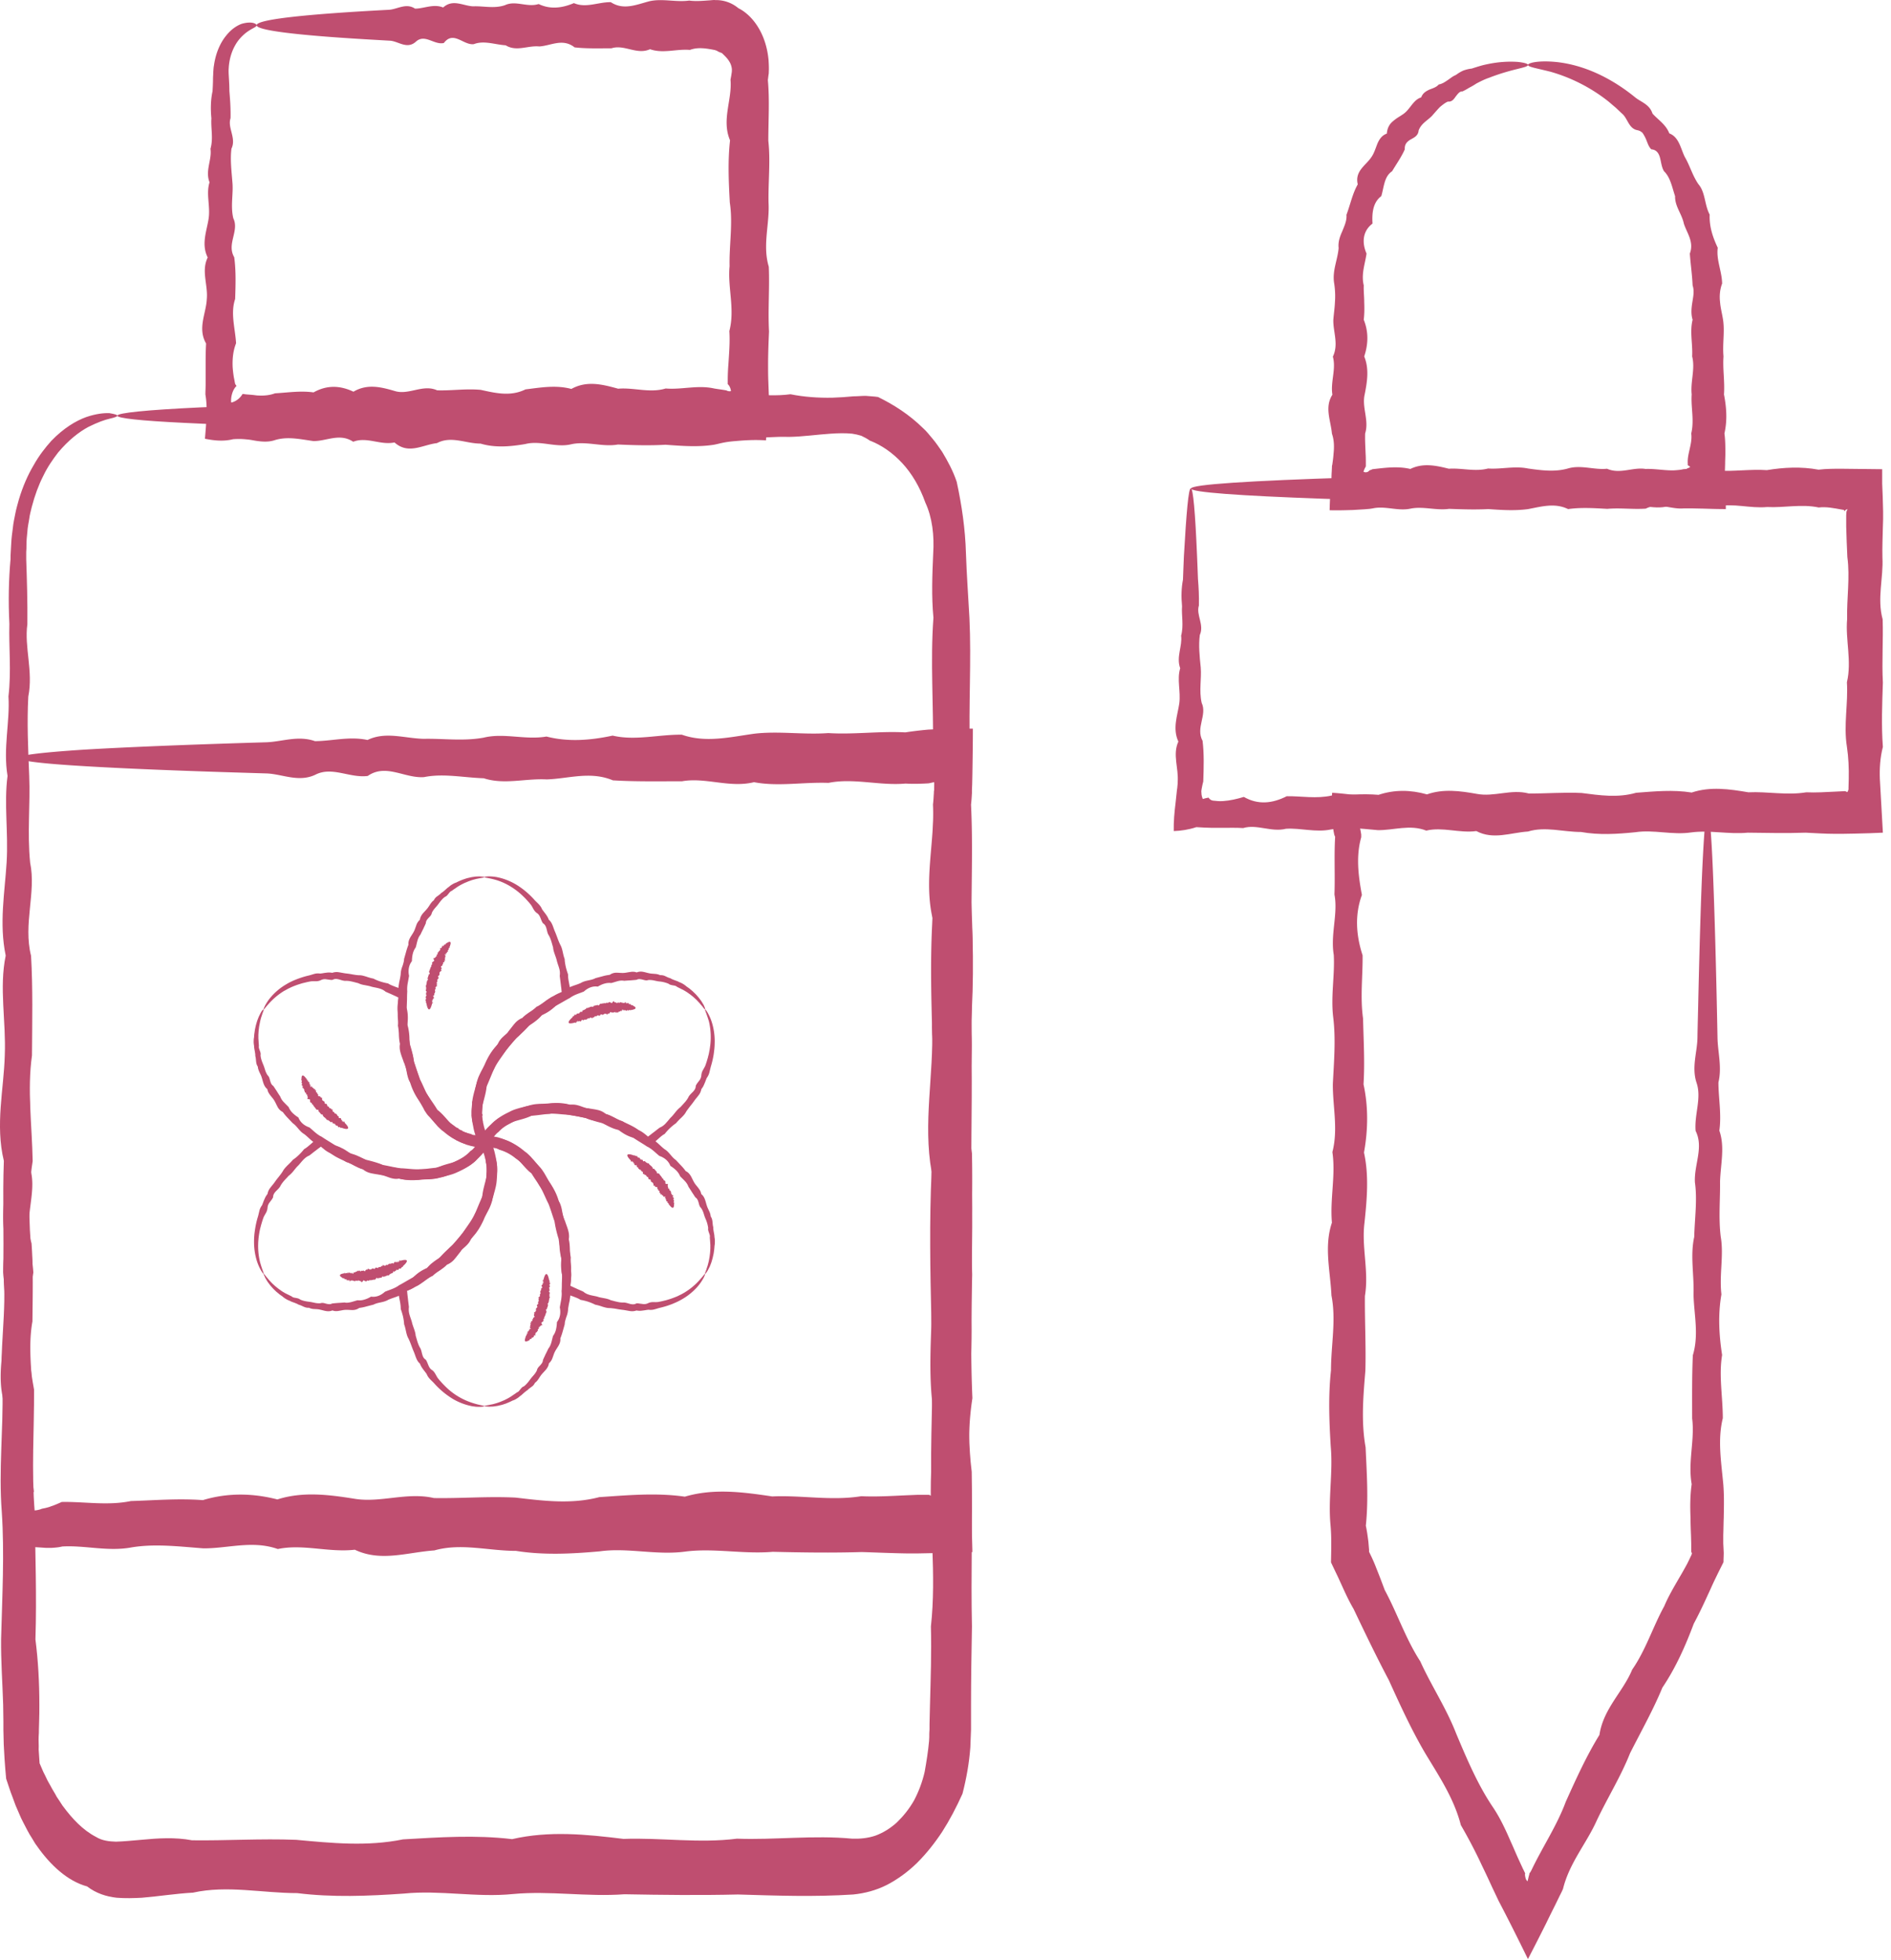 <svg fill="none" xmlns="http://www.w3.org/2000/svg" viewBox="0 0 82 85"><path d="M74.037 35.194c0 .11-1.17.21-3.31.3-.36.01-.74.03-1.15.05-.41.03-.84.06-1.3.05-.46-.14-.95.26-1.46.04-.51-.06-1.04 0-1.6.04-.56.05-1.14-.09-1.74.04-.6.27-1.23-.3-1.87.04-.65.07-1.31.06-2 .04-.05-.01-.09-.03-.14-.04a.387.387 0 0 1-.11-.03l-.14-.03c-.1-.01-.19 0-.27.02.01.11.03.21.05.29l.03.18V36.304c-.23.81-.13 1.65.03 2.5-.31.85-.26 1.73.03 2.62.01.89-.11 1.81.02 2.74.02.93.08 1.89.02 2.85.21.97.2 1.96.02 2.96.22 1 .13 2.02.02 3.06-.13 1.04.2 2.09.02 3.16-.01 1.07.05 2.15.02 3.24-.09 1.1-.19 2.2.01 3.32.05 1.12.13 2.26.01 3.4.05.23.08.46.11.69l.03.35v.09l.11.23c.07.15.14.31.2.47.13.32.25.64.37.96.54 1 .91 2.12 1.54 3.09.48 1.06 1.13 2.03 1.56 3.14.46 1.09.92 2.18 1.56 3.14.33.48.57 1 .8 1.53.12.26.23.53.35.79l.18.39.05.1c.01.03.04.07.03.07.01.01.01.02.02.02-.02.07 0 .16.02.23s.06.11.08.13c.03-.1.05-.21.07-.27.01-.03.01-.06.02-.08 0-.01.01-.02.02-.03l.01-.01.05-.09c.48-1.01 1.1-1.92 1.49-2.97.45-1 .9-1.99 1.46-2.9.17-1.14 1.02-1.86 1.42-2.83.59-.85.9-1.86 1.39-2.75.18-.43.42-.83.65-1.23.12-.2.23-.4.34-.6.05-.1.1-.2.15-.31l.04-.08c0-.01.01-.02.01-.03 0-.02.01-.03.01-.05l-.03-.06V66.934l-.01-.37c-.01-.25-.02-.5-.02-.74-.02-.49-.02-.98.05-1.47-.17-.97.14-1.92.02-2.85 0-.93-.01-1.85.03-2.74.27-.89.05-1.77.03-2.63.03-.85-.15-1.69.03-2.5.02-.81.14-1.6.03-2.37-.04-.77.39-1.51.03-2.23-.06-.72.27-1.42.04-2.09-.22-.67.03-1.32.04-1.94.01-.62.03-1.22.04-1.79.06-2.56.12-4.57.19-5.94s.14-2.1.21-2.1c.08 0 .16.9.23 2.58.07 1.68.14 4.14.2 7.24.01.62.2 1.27.04 1.94 0 .67.14 1.37.04 2.09.25.72.05 1.46.03 2.23.01.77-.07 1.56.03 2.37.14.81-.07 1.65.03 2.5-.15.86-.11 1.73.03 2.63-.15.89.03 1.81.03 2.74-.23.93-.07 1.88.02 2.85.04.48.03.97.02 1.47-.01.25-.01.49-.02.74v.37l.01.19.01.21c0 .14-.01.27-.01.41l-.24.48-.15.31c-.1.21-.19.42-.29.63-.19.42-.39.84-.61 1.25-.36.96-.78 1.91-1.36 2.77-.4.97-.92 1.89-1.4 2.84-.4 1.01-.97 1.92-1.44 2.91-.45 1.01-1.19 1.84-1.47 2.98l-.05.11-.1.2-.19.39c-.13.26-.26.52-.39.79-.26.52-.52 1.03-.79 1.55-.42-.86-.83-1.68-1.27-2.52l-.28-.59-.18-.39c-.12-.26-.25-.52-.37-.78-.25-.52-.52-1.03-.81-1.53-.3-1.17-.96-2.14-1.56-3.14-.59-1.01-1.08-2.08-1.56-3.14-.54-1.02-1.04-2.06-1.53-3.09-.17-.29-.32-.6-.46-.91l-.21-.46-.11-.23-.2-.42.01-.57v-.35c0-.23-.01-.46-.03-.69-.11-1.14.11-2.28.01-3.4-.07-1.12-.11-2.23.01-3.32 0-1.09.23-2.18.02-3.24-.05-1.07-.33-2.12.02-3.16-.09-1.04.17-2.06.02-3.06.26-1 .01-1.99.02-2.96.05-.97.13-1.92.02-2.85-.12-.93.07-1.85.02-2.74-.15-.9.19-1.77.03-2.62.03-.85-.02-1.69.03-2.5l-.03-.07-.01-.03c0-.01-.01-.04-.01-.06-.02-.08-.03-.16-.04-.25-.02-.17-.04-.34-.05-.51-.02-.34-.01-.68.01-.99.37.02.72.07 1.05.1.16.02.32.03.48.05l.06.01h.05l.07.01c.05 0 .09.01.14.01.69.05 1.36-.25 2 .04.65-.29 1.27-.04 1.87.04.6.08 1.18-.12 1.74.04.56-.2 1.09.11 1.6.04.51.14 1 .01 1.46.04.46-.05.9-.03 1.3.05.41.02.79.03 1.15.05 2.13.13 3.3.23 3.3.34ZM66.257 2.814c0 .13-.64.15-1.69.56-.18.06-.36.15-.55.25-.09.06-.19.12-.29.17-.1.06-.2.12-.31.17-.13-.01-.21.12-.3.23-.08.12-.17.23-.33.21-.12.05-.23.14-.34.23-.1.1-.2.22-.3.33-.19.24-.5.35-.63.69-.01.11-.05.18-.11.24s-.14.1-.21.14c-.15.08-.3.2-.28.44-.15.34-.36.63-.55.95-.35.23-.35.69-.47 1.08-.36.27-.41.73-.38 1.19-.41.31-.48.79-.26 1.3-.06.44-.24.89-.12 1.38-.01.24.02.47.02.72.01.26.01.51-.02.77.21.52.2 1.05.02 1.59.22.54.13 1.09.02 1.65-.13.56.2 1.12.02 1.69-.01.29.01.58.02.87.01.15.01.29.01.44v.1c0 .01 0 .03-.01.04-.03.05-.07.13-.09.21.03.02.08.03.14.02.03-.01.06-.02.08-.04l.04-.04c.04-.01.09-.03.13-.05.54-.06 1.09-.14 1.64-.01.55-.27 1.11-.15 1.67-.01.56-.04 1.13.14 1.7-.01.57.04 1.15-.12 1.73 0 .58.08 1.16.16 1.73 0 .57-.17 1.14.07 1.7.01.56.25 1.12-.08 1.67.01.55-.02 1.1.14 1.64.01l.13-.01c.02 0 .02-.01.02-.01l.03-.02c.02-.01.03-.02.06-.01 0-.02.02-.03.06-.05a.678.678 0 0 0-.09-.06l-.02-.01v-.07c-.01-.15.01-.29.04-.44.06-.29.15-.58.11-.87.14-.57-.02-1.14.02-1.69-.06-.56.16-1.11.02-1.65.03-.54-.11-1.07.02-1.59-.08-.26-.05-.52-.01-.77s.09-.48.01-.72c-.02-.47-.09-.93-.12-1.38.19-.51-.13-.89-.26-1.3-.09-.43-.39-.74-.38-1.19-.13-.38-.2-.81-.48-1.08-.1-.16-.12-.37-.17-.57-.05-.19-.14-.36-.38-.38-.13-.12-.17-.31-.25-.48a1.71 1.71 0 0 0-.13-.23.425.425 0 0 0-.23-.12c-.36-.07-.41-.48-.63-.69-.11-.1-.21-.2-.32-.3-.11-.09-.21-.18-.32-.27a7.245 7.245 0 0 0-2.48-1.27c-.63-.16-.99-.21-.99-.3 0-.08.44-.21 1.28-.12.42.05.93.16 1.51.4.58.24 1.21.6 1.85 1.12.25.21.63.3.76.71.24.27.58.47.73.86.42.16.49.65.67 1.02.22.37.33.8.59 1.18.31.36.26.89.49 1.32-.02.52.13.97.35 1.44-.07.53.18 1.01.19 1.55-.1.27-.12.54-.09.8.02.26.09.51.13.77.08.52-.03 1.05.02 1.59-.04.54.06 1.09.02 1.65.11.56.15 1.12.02 1.69.04.29.04.58.04.87 0 .15-.01.29-.01.44l-.01.35v.41c.03.4.04.81.04 1.21-.33 0-.66-.01-.98-.02l-.48-.01h-.37c-.54.05-1.09-.27-1.64.01-.55.04-1.11-.04-1.67.01-.56-.03-1.13-.07-1.7.01-.57-.28-1.15-.11-1.73 0-.58.08-1.16.04-1.73 0-.57.03-1.14.01-1.7-.01-.56.08-1.12-.12-1.67-.01-.55.12-1.1-.13-1.64-.01l-.13.02-.24.02-.5.03c-.34.01-.68.02-1 .01.01-.42.03-.84.08-1.25 0-.13 0-.27.01-.41l.01-.2c0-.03 0-.08.01-.09l.01-.06c.02-.14.04-.29.05-.44.03-.29.03-.58-.07-.87-.05-.57-.33-1.14.02-1.69-.09-.56.17-1.11.02-1.65.26-.54.01-1.07.02-1.59.02-.26.06-.52.07-.77.02-.26.01-.53-.03-.8-.1-.55.15-1.04.19-1.55-.03-.27.06-.51.16-.73.09-.23.2-.45.18-.71.17-.45.26-.92.49-1.32-.07-.29.02-.5.16-.68.14-.18.31-.32.43-.5.12-.17.18-.38.26-.58.08-.19.2-.37.41-.44.02-.25.12-.42.27-.54.07-.06.15-.12.23-.17.08-.05.16-.1.23-.15.29-.21.42-.61.76-.71.07-.19.21-.27.36-.34.15-.06.3-.1.4-.22.16-.03.27-.11.39-.19s.22-.17.35-.22c.11-.08.22-.15.34-.2.12-.04.24-.07.35-.08.22-.07.43-.14.63-.18.59-.13 1.05-.13 1.36-.11.29.03.45.08.45.13Z" fill="#BF4E70"/><path d="M51.638 21.174c.1 0 .19 1.03.27 2.92.01.31.03.65.04 1.01.03.36.05.74.04 1.15-.13.41.24.83.04 1.28-.06.45-.01.92.04 1.41.04.49-.08 1 .04 1.53.25.53-.27 1.08.04 1.65.07.57.05 1.16.03 1.76-.03.1-.05.22-.07.32-.01.05-.02.11-.01.17 0 .11.03.2.06.27.1-.03.18-.05.25-.06.02.03.04.06.07.08.02.01.03.02.05.03.02.01.03.01.07.02.15.02.29.03.44.02.3-.02.6-.09.9-.18.61.35 1.23.29 1.86-.03.63-.01 1.28.12 1.95-.03.66-.02 1.34-.09 2.03-.03.69-.23 1.39-.22 2.1-.02.71-.25 1.44-.15 2.17-.02.74.14 1.48-.22 2.24-.02.76.01 1.52-.06 2.3-.02.78.1 1.56.22 2.36-.01.8-.06 1.6-.14 2.41-.01.81-.27 1.63-.15 2.46-.01.83-.04 1.66.14 2.51 0 .42.02.84-.01 1.27-.03l.4-.02c.02 0 .05.01.1.04.02-.01.04-.04.05-.09l.01-.03v-.08l.01-.36c.01-.47-.01-.94-.08-1.41-.15-.94.06-1.87 0-2.79.22-.92-.07-1.84.01-2.74-.02-.91.13-1.8.01-2.69-.02-.44-.04-.88-.05-1.32v-.49l.01-.15c.01-.03.02-.06.05-.12-.04.01-.08.03-.1.05-.05.04-.05.05-.05.04v-.03c0-.01-.01-.01-.01-.02.01 0-.03-.01-.04-.01l-.06-.01c-.33-.06-.66-.13-.99-.09-.76-.16-1.5.02-2.24-.02-.74.07-1.46-.18-2.17-.02-.71-.03-1.41.12-2.1-.02-.69.19-1.36-.16-2.03-.03-.66 0-1.31.01-1.95-.03-.63-.3-1.26-.05-1.86-.03-.61-.03-1.2.17-1.77-.03-.58-.02-1.14-.16-1.68-.04-.54.04-1.07-.43-1.58-.04-.51.07-1.01-.31-1.48-.04-.48.25-.94-.03-1.38-.04-.44-.01-.86-.03-1.27-.04-3.63-.13-5.71-.28-5.71-.44 0-.18 2.57-.34 6.97-.48.44-.01.9-.22 1.38-.04.48 0 .97-.16 1.48-.04.51-.28 1.04-.05 1.58-.04.54-.01 1.1.08 1.68-.04.58-.16 1.17.08 1.77-.03.61.17 1.23.13 1.86-.03.63.17 1.28-.03 1.95-.03.66.26 1.34.07 2.03-.03.69-.09 1.39.04 2.1-.02.71.05 1.44-.07 2.17-.02.73-.12 1.48-.16 2.24-.02.33-.04.66-.04.99-.04.59.01 1.17.01 1.77.02v.63c.02.38.03.79.04 1.2v.34l-.01.33c-.01.44-.03.88-.02 1.32.05.89-.24 1.78.01 2.69.03.91-.04 1.82.01 2.74-.03.92-.07 1.86 0 2.79-.12.47-.15.94-.13 1.41.04.76.09 1.54.13 2.31-.38.02-.79.03-1.2.04l-.56.01h-.32c-.42 0-.85-.03-1.27-.05-.84.03-1.68.01-2.51 0-.83.08-1.65-.12-2.46-.01-.81.12-1.62-.13-2.41-.01-.79.08-1.58.13-2.36-.01-.78 0-1.55-.25-2.3-.02-.76.05-1.5.37-2.24-.02-.73.1-1.46-.19-2.17-.02-.71-.28-1.41-.01-2.1-.02-.69-.06-1.36-.15-2.03-.03-.66.14-1.31-.07-1.95-.03-.64.16-1.26-.21-1.86-.03-.3-.02-.6-.01-.9-.01h-.44c-.11 0-.22-.01-.33-.01l-.36-.02c-.33.11-.67.16-.98.17-.01-.4.03-.83.08-1.23l.06-.56c.01-.06.02-.12.02-.17.01-.05.01-.11.01-.16.05-.61-.23-1.19.03-1.76-.26-.57-.04-1.12.04-1.65.07-.53-.11-1.04.04-1.53-.18-.49.1-.96.04-1.41.12-.45.01-.88.04-1.28-.04-.41-.03-.79.04-1.15.01-.36.03-.7.04-1.01.11-1.92.2-2.95.3-2.95ZM5.087 18.024c0 .04-.11.08-.33.13-.22.05-.53.16-.93.36-.39.21-.85.56-1.31 1.11-.22.29-.45.61-.64 1.01-.2.39-.37.85-.5 1.35-.04.17-.09.34-.11.52-.03.18-.07.36-.08.55-.02.19-.04.38-.04.58 0 .1 0 .2-.01.3v.32c.03.88.06 1.82.05 2.81-.14.99.26 2.04.04 3.14-.06 1.1-.01 2.25.04 3.45.05 1.2-.09 2.45.04 3.75.27 1.3-.31 2.65.04 4.04.08 1.39.05 2.83.04 4.32-.21 1.48 0 3.01.03 4.58-.25 1.57-.14 3.18.03 4.83-.35 1.65-.29 3.35.03 5.08.01 1.73-.12 3.5.03 5.31.02 1.8.09 3.65.03 5.52.12.94.17 1.88.17 2.84 0 .24 0 .48-.01.72l-.01.35c0 .1 0 .19-.01.29-.01.19.01.38 0 .58.01.19.03.39.04.59.08.17.14.35.23.51.04.08.08.17.12.25.04.08.09.15.13.23.08.16.18.3.26.46.04.07.1.14.14.21.05.07.09.15.14.21.4.54.86 1.03 1.42 1.32.27.17.58.2.87.21.35-.01.73-.05 1.09-.08.73-.07 1.47-.12 2.21.02 1.48.02 2.99-.08 4.52-.02 1.52.14 3.07.3 4.63-.02 1.56-.09 3.14-.2 4.73-.01 1.6-.37 3.21-.21 4.83-.01 1.63-.06 3.27.2 4.92-.01 1.65.06 3.32-.16 5 0 .34.01.67-.02 1-.13.33-.12.64-.31.93-.57.28-.27.54-.59.75-.96.2-.38.36-.8.46-1.24.08-.45.15-.89.19-1.33.01-.11.01-.22.01-.34l.01-.17v-.21l.02-.85c.03-1.14.07-2.27.04-3.4.25-2.26-.08-4.49.01-6.71-.02-2.21.14-4.41.01-6.58-.05-2.17-.09-4.31.01-6.43-.38-2.12.1-4.21.02-6.27.16-2.06-.02-4.1.02-6.1-.07-2.01.18-3.98.02-5.92.03-1.94-.12-3.85.02-5.73-.09-.94-.05-1.87-.01-2.79.05-.76-.04-1.56-.34-2.2-.24-.68-.59-1.27-1.01-1.72-.42-.45-.9-.78-1.4-.97-.12-.09-.25-.15-.37-.21-.13-.04-.26-.07-.4-.09-.31-.03-.61-.02-.92 0-.61.04-1.21.13-1.81.14-1.19-.04-2.35.24-3.48-.05-1.13-.03-2.23-.22-3.3-.05-1.07.06-2.11-.6-3.11-.05-1 .1-1.97-.43-2.91-.05-.94.34-1.84-.04-2.7-.06l-2.48-.06c-3.56-.09-6.36-.19-8.27-.29-1.86-.09-2.88-.2-2.88-.31 0-.12 1.26-.25 3.6-.36 2.34-.11 5.76-.22 10.09-.31.86-.02 1.77-.31 2.7-.06.94 0 1.91-.22 2.91-.05 1-.38 2.04-.07 3.11-.05 1.07-.02 2.17.1 3.3-.05 1.13-.22 2.29.11 3.48-.05.6.12 1.2.16 1.81.15.31-.01.61-.03.92-.06.18 0 .35-.02.53-.02.18.02.36.02.54.05.69.34 1.35.76 1.95 1.35.16.14.29.32.43.48.14.17.27.36.4.55.24.4.47.82.63 1.3.22 1.02.37 2.04.4 3.1.03.92.1 1.85.15 2.79.09 1.87-.04 3.78.02 5.73-.05 1.94.07 3.91.02 5.92.12 2 .17 4.04.02 6.1.08 2.06.02 4.15.02 6.27.1 2.12-.01 4.26.01 6.43.05 2.17-.27 4.36.01 6.58.04 2.22-.04 4.45.01 6.71-.02 1.13-.04 2.26-.04 3.4v1.07l-.01.26c-.01.17-.01.34-.02.51-.05.68-.17 1.35-.34 2.01-.27.6-.56 1.15-.88 1.65-.33.5-.69.95-1.09 1.35-.4.39-.84.71-1.3.95-.47.24-.97.37-1.47.42-1.68.11-3.34.05-5 0-1.65.04-3.29.02-4.92-.01-1.63.12-3.24-.16-4.83-.01-1.59.16-3.17-.18-4.73-.02-1.56.11-3.11.17-4.63-.02-1.52 0-3.03-.35-4.52-.02-.74.04-1.48.16-2.21.22-.37.02-.73.03-1.1 0-.45-.05-.89-.19-1.28-.49-.85-.23-1.6-.93-2.18-1.76-.08-.1-.14-.22-.21-.33-.07-.11-.14-.22-.2-.34-.12-.24-.25-.46-.35-.71l-.16-.37-.14-.38c-.1-.25-.18-.52-.27-.78-.03-.29-.05-.58-.07-.86-.01-.29-.04-.56-.04-.84l-.01-.42v-.37c0-.24-.01-.48-.01-.72-.03-.96-.1-1.9-.09-2.84.05-1.88.15-3.72.03-5.52-.14-1.81.07-3.58.03-5.31-.16-1.73.21-3.42.03-5.08.04-1.65-.03-3.26.03-4.83-.38-1.57 0-3.1.04-4.58.06-1.48-.25-2.92.04-4.32-.29-1.39-.04-2.74.04-4.04.08-1.3-.12-2.55.04-3.75-.2-1.2.11-2.35.04-3.45.13-1.1.01-2.15.04-3.14-.05-.99-.03-1.93.05-2.81 0-.11 0-.22.01-.33.01-.12.01-.23.02-.35.01-.23.04-.45.07-.67.02-.22.07-.43.11-.64.04-.21.1-.4.15-.59.17-.57.39-1.07.64-1.49.24-.43.51-.77.77-1.06.54-.56 1.07-.87 1.51-1.03.44-.15.78-.18 1.01-.17.23.04.34.07.34.11Z" fill="#BF4E70"/><path d="M11.127 1.094c0 .09-.2.12-.49.35-.14.12-.31.28-.45.54-.14.25-.25.59-.27.98-.01.13 0 .26.01.44.01.17.02.35.02.54.03.37.06.76.05 1.18-.14.42.26.86.04 1.32-.06.46 0 .94.04 1.45.05.5-.09 1.03.04 1.57.27.55-.3 1.11.04 1.69.08.59.06 1.19.04 1.81-.21.62 0 1.26.04 1.92-.13.33-.16.66-.15 1 .01.17.03.34.06.51.02.08.03.17.05.25.02.04.04.06.06.09-.19.18-.26.53-.23.72.16-.03.37-.16.49-.37h.06l.04.01.1.01c.13.01.27.02.4.04.27.02.54.01.81-.09.55-.03 1.1-.12 1.67-.04.57-.32 1.14-.31 1.73-.03.59-.35 1.18-.21 1.79-.03.61.19 1.22-.31 1.84-.03.62.02 1.25-.08 1.89-.02.64.14 1.29.3 1.94-.02.65-.08 1.32-.2 1.99-.02.67-.37 1.34-.2 2.03-.01.68-.06 1.37.2 2.06-.01.69.06 1.39-.16 2.1 0 .23.04.59.08.56.1.06.02.13.03.17.01a.573.573 0 0 0-.08-.23l-.05-.06c-.01-.01-.01-.01-.01-.02v-.14c0-.24.01-.48.03-.72.03-.48.07-.95.04-1.43.25-.95-.08-1.88.01-2.81-.02-.93.15-1.85.01-2.76-.05-.91-.09-1.81.01-2.7-.38-.89.1-1.76.02-2.63l.03-.16.02-.13c.01-.05.01-.11.01-.16a.75.75 0 0 0-.09-.3c-.1-.18-.22-.28-.34-.4-.07-.03-.14-.05-.2-.09-.03-.02-.07-.03-.1-.04-.01-.01-.06-.01-.09-.02l-.11-.02c-.3-.05-.59-.08-.89.03-.59-.05-1.16.17-1.73-.03-.57.26-1.12-.22-1.67-.04-.55 0-1.08.02-1.6-.04-.52-.41-1.03-.07-1.53-.04-.5-.05-.99.24-1.46-.05-.47-.03-.94-.22-1.38-.05-.45.06-.88-.6-1.3-.05-.42.1-.83-.42-1.22-.05-.39.34-.77-.04-1.13-.05l-1.04-.06c-3.02-.18-4.73-.39-4.73-.61 0-.25 2.11-.48 5.74-.67.36-.02.74-.31 1.13-.05.39 0 .8-.22 1.22-.05.42-.38.86-.07 1.3-.05.45-.02.91.11 1.38-.05.47-.22.96.11 1.46-.05.5.24 1.01.18 1.53-.04.52.23 1.06-.05 1.6-.04.55.36 1.1.11 1.67-.04.57-.13 1.14.05 1.73-.03.29.04.59.01.89-.01l.11-.01c.04 0 .07-.01.13 0a1.503 1.503 0 0 1 1 .35c.44.22.84.67 1.08 1.27.12.3.2.64.23.98.01.17.02.34.01.51 0 .04 0 .09-.01.12l-.03.24c.08.87.02 1.74.02 2.63.1.89-.01 1.79.01 2.7.05.91-.27 1.83.01 2.76.04.93-.04 1.87.01 2.81-.02.47-.04.95-.04 1.43 0 .24 0 .48.01.72l.02.55c.01.23.02.45.02.68-.08.46-.12.89-.14 1.34-.46-.03-.87-.01-1.31.03-.53.04-.68.11-.95.16-.7.11-1.4.05-2.1 0-.69.04-1.38.02-2.06-.01-.68.12-1.36-.16-2.03-.01-.67.16-1.33-.18-1.99-.01-.65.11-1.3.17-1.94-.02-.64 0-1.27-.35-1.89-.02-.62.07-1.24.51-1.84-.03-.61.13-1.2-.26-1.79-.03-.59-.39-1.16-.02-1.73-.03-.57-.08-1.12-.21-1.67-.04-.27.09-.54.07-.81.03-.13-.02-.26-.05-.4-.06l-.1-.01-.16-.01c-.11 0-.22 0-.34.01-.44.11-.87.05-1.22-.02.03-.36.06-.71.07-1.02.01-.32 0-.61-.05-.9 0-.15.01-.29.01-.44v-.77c0-.34 0-.67.02-1-.38-.66 0-1.3.03-1.92.06-.62-.25-1.22.04-1.81-.29-.58-.04-1.15.04-1.69s-.12-1.07.04-1.57c-.2-.5.11-.98.04-1.45.13-.46.01-.9.04-1.32-.04-.42-.03-.81.05-1.18.01-.18.02-.36.02-.54 0-.09.01-.16.01-.27.01-.1.01-.2.03-.3.08-.58.3-1.02.53-1.3.23-.29.48-.44.67-.51.45-.13.65 0 .65.06ZM.807 32.885c.11 0 .21 1.98.3 5.59.02.6.03 1.25.05 1.94.03.69.06 1.43.05 2.21-.14.78.26 1.6.04 2.46-.06.86-.01 1.76.04 2.71.05.94-.09 1.92.04 2.94.27 1.02-.31 2.08.04 3.17.08 1.09.05 2.22.04 3.39-.21 1.16 0 2.36.03 3.59-.25 1.23-.14 2.5.03 3.79-.12.17-.2.49-.22.8.15.04.36.02.53-.04.03-.02.12-.03.2-.05.08-.02.16-.04.23-.07.16-.05.31-.12.47-.19.98-.02 1.98.17 3-.04 1.02-.03 2.06-.12 3.12-.04 1.06-.32 2.14-.31 3.23-.03 1.1-.35 2.21-.21 3.34-.03 1.13.19 2.28-.3 3.45-.03 1.16.02 2.35-.08 3.54-.02 1.2.14 2.41.3 3.63-.02 1.22-.08 2.46-.2 3.71-.02 1.25-.37 2.52-.2 3.79-.01 1.27-.06 2.56.2 3.86-.01.65.03 1.3-.01 1.95-.04l.49-.02h.48c.03 0 .07.02.14.06.02-.04.04-.11.06-.2l.02-.66.01-.68c.01-.91-.01-1.81-.09-2.71-.17-1.8.07-3.59 0-5.36.25-1.77-.08-3.53.01-5.26-.02-1.74.14-3.45.01-5.16-.05-1.7-.09-3.38.01-5.04-.38-1.66.1-3.3.02-4.92.02-.17.03-.34.04-.5 0-.04 0-.1.01-.11l.01-.03c0-.02.01-.04.01-.07.01-.09.01-.18 0-.26-.1.01-.19.04-.26.05-.33.02-.67.03-1 .01-1.13.1-2.25-.25-3.34-.03-1.1-.04-2.18.17-3.23-.03-1.06.26-2.1-.22-3.12-.04-1.02 0-2.02.02-3-.04-.98-.41-1.93-.07-2.87-.04-.93-.05-1.84.24-2.73-.05-.89-.03-1.75-.22-2.59-.05-.84.06-1.65-.6-2.44-.05-.79.1-1.55-.43-2.28-.05-.73.34-1.44-.04-2.12-.06l-1.95-.06c-2.79-.09-4.99-.19-6.49-.29-1.5-.1-2.3-.21-2.3-.32 0-.12.99-.24 2.82-.36 1.84-.11 4.52-.22 7.91-.32.68-.02 1.38-.31 2.12-.05.73 0 1.49-.22 2.28-.05.79-.38 1.6-.07 2.44-.05.84-.02 1.7.11 2.59-.05.89-.22 1.8.11 2.73-.05.93.24 1.89.17 2.87-.04.98.23 1.98-.05 3-.04 1.02.36 2.06.11 3.12-.04 1.06-.13 2.14.05 3.23-.03 1.1.07 2.21-.09 3.34-.03.33-.05.66-.09 1-.12.63-.03 1.29-.04 1.93-.04 0 .64-.01 1.29-.02 1.93l-.01.48-.01.24v.14c-.01.17-.02.34-.04.5.08 1.62.02 3.26.02 4.92.1 1.66-.01 3.34.01 5.04.05 1.7-.27 3.42.01 5.16.04 1.74-.04 3.49.01 5.26-.04 1.77-.07 3.55.01 5.36-.14.9-.17 1.8-.14 2.71 0 .23.01.45.02.68l.04.7c.03.86.06 1.72.08 2.58-.6.03-1.22.04-1.85.05l-.51.01h-.49c-.65-.01-1.3-.04-1.95-.06-1.3.04-2.58.02-3.86-.01-1.27.11-2.54-.17-3.79-.01-1.25.17-2.49-.18-3.71-.01-1.23.11-2.44.17-3.63-.02-1.2 0-2.38-.35-3.54-.02-1.17.08-2.32.51-3.45-.03-1.13.13-2.25-.26-3.34-.03-1.1-.39-2.18-.02-3.23-.03-1.06-.08-2.1-.21-3.12-.04-1.02.19-2.02-.1-3-.04-.16.04-.31.05-.47.06h-.23l-.29-.02c-.54-.03-1.04-.09-1.51-.12.03-.82.03-1.53-.03-2.3.04-1.29-.03-2.56.03-3.79-.38-1.23 0-2.43.04-3.59.06-1.17-.25-2.29.04-3.39-.29-1.09-.04-2.15.04-3.17s-.12-2 .04-2.94c-.2-.94.11-1.84.04-2.71.13-.86.01-1.68.04-2.46-.05-.78-.03-1.52.05-2.21.02-.69.03-1.34.05-1.94.06-3.61.16-5.59.27-5.59Z" fill="#BF4E70"/><path d="M21.003 38.03c0 .008-.021.016-.058.024-.018.005-.044.008-.073.014a.76.76 0 0 1-.047.008c-.015.002-.034.008-.052.01a2.727 2.727 0 0 1-.125.025c-.045.014-.094.024-.146.04-.053.014-.107.036-.168.057-.06.022-.12.052-.187.076-.086.043-.178.087-.272.146-.047.027-.091.063-.14.095l-.074.049c-.023.019-.05.035-.073.054a.208.208 0 0 0-.078.051c-.024.024-.042.052-.063.076a.896.896 0 0 1-.065.076.241.241 0 0 1-.086.056c-.029.022-.055.041-.081.066-.026.024-.05.05-.073.078-.05.054-.091.114-.138.176-.089.122-.214.224-.28.381-.015.09-.078.146-.138.209-.057.065-.117.13-.12.232-.034.084-.076.163-.112.247-.021.04-.042.08-.063.124l-.06.127c-.128.15-.146.358-.203.55a.792.792 0 0 0-.128.278 1.417 1.417 0 0 0-.037.317.907.907 0 0 0-.086.143.835.835 0 0 0-.047.157.871.871 0 0 0 .008.338c-.018.111-.039.22-.06.333a1.39 1.39 0 0 0-.018.347c-.008.116-.01.232-.01.351-.006.12-.006.239-.016.358.028.121.047.24.05.362a2.17 2.17 0 0 1-.009.279c-.002.03-.005.062-.01.095.02.06.037.121.047.184a2.315 2.315 0 0 1 .042.376c.002.065.002.127.005.192.005.262.151.495.167.763.065.254.164.503.25.758.07.26.16.525.342.733.146.23.308.444.45.682.221.168.38.381.568.582.107.083.214.165.326.243.055.038.115.07.175.103.063.027.123.054.19.067.063.025.123.052.188.065l.097.025a.582.582 0 0 0 .07.01c.008 0 .014-.002.021 0l.04.014.002-.003a.07.07 0 0 0 .003-.027c0-.005-.003-.013-.003-.021 0-.003 0-.006-.003-.011l-.002-.008-.008-.027c-.01-.038-.026-.076-.037-.114l-.03-.114c-.027-.075-.04-.151-.066-.227a1.497 1.497 0 0 1-.044-.24 3.731 3.731 0 0 1-.003-.244c.01-.163.031-.32.044-.48a.923.923 0 0 0 .034-.113 1.751 1.751 0 0 0 .05-.227l.023-.114.021-.113.026-.114c.01-.038.019-.076.032-.111.013-.035.026-.07.041-.105.1-.29.267-.539.381-.812a3 3 0 0 1 .48-.72.61.61 0 0 1 .102-.192 1.02 1.02 0 0 1 .144-.154c.102-.098.214-.179.3-.287.22-.165.38-.387.59-.552a2.123 2.123 0 0 1 .31-.238c.055-.036.107-.073.16-.111.051-.038.101-.079.148-.125.026-.016.052-.035.078-.054l.079-.054.154-.11a1.6 1.6 0 0 1 .323-.182c.094-.084.206-.138.319-.181.005-.003.015-.006.018-.009h.005l.013-.002a.403.403 0 0 0 .029-.008c.002 0 .005-.003.008-.003v-.008c0-.006 0-.008-.003-.014a.083.083 0 0 0-.01-.027l-.006-.07a.978.978 0 0 0-.01-.087c-.008-.057-.013-.114-.021-.17-.013-.114-.029-.225-.042-.336a.748.748 0 0 0-.026-.333c-.029-.105-.07-.205-.096-.308-.045-.208-.152-.39-.167-.595-.058-.192-.1-.39-.204-.55-.047-.084-.057-.181-.084-.27a.498.498 0 0 0-.052-.127.292.292 0 0 0-.099-.098c-.099-.143-.11-.346-.258-.44-.146-.096-.183-.266-.282-.383-.024-.03-.047-.056-.07-.086-.027-.027-.05-.054-.074-.081a2.598 2.598 0 0 0-.146-.152 3.065 3.065 0 0 0-.652-.498 2.625 2.625 0 0 0-.556-.238c-.32-.092-.503-.097-.503-.124 0-.011.054-.022.164-.03a1.942 1.942 0 0 1 .334.024c.047.006.094.02.146.03.206.049.457.138.726.295.266.16.55.384.816.685.107.116.25.219.316.39.097.143.23.273.292.454.154.127.188.333.267.514.08.181.135.379.23.57.109.188.109.415.192.62.003.114.024.225.047.336.026.111.06.22.1.333-.003.119.015.233.039.349.01.06.02.116.033.176l.016.09.005.045.006.062c-.006.052-.006.1-.008.15v.105c-.008.008-.021.01-.032.016-.044.022-.086.04-.128.062l-.114.06c-.102.06-.19.135-.287.205a3.792 3.792 0 0 1-.3.193c-.05.032-.102.062-.152.097-.026.016-.05.032-.075.051-.024.02-.047.038-.073.057-.05.033-.102.068-.152.106l-.143.116c-.047.038-.094.081-.141.122-.047.04-.097.078-.146.119-.17.19-.345.37-.551.53-.162.203-.345.39-.506.604-.141.227-.313.433-.441.673a3.06 3.06 0 0 1-.102.179l-.055.087-.052.089c-.016.03-.034.06-.05.092a.597.597 0 0 0-.039.095.637.637 0 0 0-.047.205c-.086.26-.177.525-.2.801-.048.27-.063.555.002.825a.758.758 0 0 0 .005.203c.005.033.013.065.018.098.008.032.021.065.032.095l.008.024.018.043c.013.03.023.062.039.092.034.062.065.125.1.19.067.13.143.26.22.397l-.043.006c-.126 0-.259 0-.39-.008-.13-.009-.26-.011-.404-.04-.083-.015-.104-.02-.148-.03l-.115-.036c-.079-.022-.152-.057-.225-.087a2.674 2.674 0 0 1-.806-.484 2.188 2.188 0 0 1-.094-.07c-.029-.025-.057-.052-.086-.079-.029-.027-.055-.054-.084-.08l-.075-.087c-.026-.03-.052-.057-.076-.087-.023-.03-.05-.06-.073-.087l-.076-.084a1.16 1.16 0 0 0-.075-.083c-.026-.027-.052-.054-.076-.084a1.171 1.171 0 0 1-.065-.092l-.063-.095-.05-.1-.11-.195a2.204 2.204 0 0 0-.116-.187 2.643 2.643 0 0 1-.363-.792c-.105-.268-.125-.558-.256-.807-.083-.265-.222-.52-.167-.806-.018-.065-.026-.133-.034-.2a2.583 2.583 0 0 1-.013-.2 2.39 2.39 0 0 0-.042-.393 1.22 1.22 0 0 0 .008-.39c-.01-.127-.031-.254-.026-.381.008-.127.02-.252.031-.373.008-.125.016-.247.01-.368-.01-.122.014-.241.032-.36.026-.117.05-.233.065-.347a.99.99 0 0 1 .07-.338c.02-.054.037-.108.05-.162a.587.587 0 0 0 .026-.165c.032-.109.06-.212.09-.317.028-.103.062-.206.101-.303-.023-.236.143-.392.232-.568a.797.797 0 0 0 .058-.138c.018-.046.034-.092.05-.138a.538.538 0 0 1 .156-.238c.01-.1.06-.182.112-.255.057-.07.123-.132.18-.2.117-.127.177-.298.313-.39a.405.405 0 0 1 .154-.178l.091-.068c.03-.024.058-.046.081-.076a.441.441 0 0 0 .09-.062.992.992 0 0 0 .08-.068c.026-.024.052-.046.076-.07.026-.022.054-.04.08-.06.027-.021.05-.043.076-.062a.835.835 0 0 1 .081-.051.694.694 0 0 1 .165-.076c.101-.054.203-.095.3-.132.073-.022.138-.05.203-.063.065-.013.125-.032.183-.04.057-.008.11-.017.156-.022.05-.003.092-.005.13-.005.022 0 .037-.003.056 0l.047.002.073.008c.05.003.068.011.068.017Z" fill="#BF4E70"/><path d="M11.434 43.766c.005.003.002.027-.01.065-.006.02-.016.043-.027.073-.005.014-.01.03-.018.046l-.016.054-.042.125a3.14 3.14 0 0 0-.039.154c-.013.057-.023.116-.036.181-.013.065-.019.136-.029.209-.003.048-.008.1-.01.154-.006.054 0 .108-.003.165 0 .057.008.116.01.176.003.06.01.122.013.187-.015.065.014.13.037.194.024.065.05.13.034.206.01.143.065.284.125.425.029.073.052.146.076.224a.866.866 0 0 0 .107.222c.068.06.083.147.107.23.026.084.05.173.136.228.026.035.052.073.075.11l.076.114c.047.079.099.157.151.236a.687.687 0 0 0 .157.246c.068.073.14.14.209.214.041.097.099.184.174.257a1.47 1.47 0 0 0 .248.192c.086.219.261.357.48.433.17.138.327.31.538.408.188.13.394.241.59.38.06.015.114.034.172.059.029.01.055.024.08.038.027.013.056.024.082.04.052.027.104.06.156.095.052.032.102.068.152.108.03.005.06.014.091.022a1.54 1.54 0 0 1 .26.097c.116.049.223.114.338.17.112.063.237.09.362.117.126.024.25.051.368.108.248.068.509.1.767.144.256.06.527.108.794.043.268-.022.53-.068.8-.087.251-.124.507-.17.77-.254a.973.973 0 0 1 .092-.046c.031-.014.06-.033.091-.049.029-.016.06-.03.092-.046l.088-.051c.06-.033.113-.076.167-.117a1.26 1.26 0 0 0 .146-.146c.1-.092.188-.197.264-.313l.029-.044.015-.021.006-.008.002-.003c.003-.008.008-.014.013-.022l.008-.01-.005-.014a.102.102 0 0 1-.005-.03l.401-.2.06.143.15.352-.33-.019c-.263-.016-.519-.065-.777-.114a1.208 1.208 0 0 1-.232-.07 1.612 1.612 0 0 1-.214-.11l-.102-.063c-.034-.022-.065-.046-.1-.068l-.098-.065c-.032-.024-.066-.046-.097-.067-.107-.12-.227-.217-.347-.314-.06-.049-.115-.1-.172-.152a1.577 1.577 0 0 1-.152-.173c-.2-.23-.334-.506-.514-.744a3.245 3.245 0 0 1-.38-.793.63.63 0 0 1-.116-.187c-.026-.067-.044-.138-.062-.208-.029-.143-.05-.284-.097-.417a3.419 3.419 0 0 0-.088-.408c-.034-.136-.074-.268-.09-.404-.033-.132-.038-.27-.051-.403-.006-.067-.008-.135-.016-.2a2.647 2.647 0 0 0-.031-.197c-.003-.065-.01-.133-.016-.198l-.016-.195c-.013-.13-.01-.26.006-.387a1.227 1.227 0 0 1 .005-.379c.005-.032.01-.062.013-.092l.002-.01v-.006l.003-.008c.003-.005.003-.01.003-.013.002-.011.002-.02.002-.03.003-.006-.008-.006-.01-.006l-.016-.002c-.031-.014-.06-.03-.089-.044l-.154-.07c-.101-.049-.203-.087-.302-.135-.178-.154-.402-.163-.603-.214-.1-.035-.2-.049-.3-.07a.978.978 0 0 1-.287-.087c-.097-.022-.19-.051-.285-.07a.999.999 0 0 0-.281-.027c-.094-.006-.183-.04-.272-.065-.088-.02-.18-.033-.266.021a.42.42 0 0 1-.13-.005l-.128-.016a.374.374 0 0 0-.248.032.49.49 0 0 1-.235.049c-.078.003-.157-.005-.23.01a2.818 2.818 0 0 0-.216.047l-.105.024c-.034.01-.067.019-.099.03a3.461 3.461 0 0 0-.41.151c-.062.03-.122.057-.18.09-.028.016-.054.032-.083.046a.204.204 0 0 1-.042.021l-.039.025c-.204.13-.363.265-.483.384-.245.24-.342.406-.362.392-.01-.005.01-.062.06-.165.054-.097.14-.246.287-.408.146-.163.347-.347.618-.506.068-.041.138-.082.214-.117.076-.04.154-.07.238-.105.166-.063.347-.125.54-.168.078-.019.156-.046.235-.068a.609.609 0 0 1 .253-.016c.086-.005.172-.027.26-.035a.77.77 0 0 1 .269.003.556.556 0 0 1 .282-.025c.094.014.19.035.287.049.097.01.196.024.295.043.1.017.198.035.303.038.104-.003.206.03.308.06.102.035.203.067.31.086.196.103.407.168.634.209.097.065.206.102.316.146l.165.06.041.015c.016.006.024.009.05.022l.138.065c.018.014.04.027.058.04l.028.02c.003.002.013.005.013.01l-.002.02a3.713 3.713 0 0 0-.019.154l-.005.073-.005.065c-.003.03-.003.06-.003.089.003.119.019.24.032.362.015.122.01.244.015.369 0 .062.003.124.006.186.005.062.01.125.018.187 0 .032.003.062.005.095l.01.094c.008.063.016.127.027.19.023.124.044.251.062.381.076.25.144.5.178.766.091.249.159.509.263.76.125.238.217.498.36.734.04.056.07.119.102.178.034.06.065.122.1.181.036.06.072.12.117.171a.763.763 0 0 0 .151.14c.183.204.368.412.595.564.214.167.451.31.715.376.19.127.423.146.642.119l-.183.332-.102-.164c.139-.068.277-.139.415-.209l.1.179.047.089c-.016.03-.034.06-.053.09l-.107.178-.013.021c-.005.009-.005.011-.01.014l-.018.027-.037.052a2.442 2.442 0 0 1-.334.367 2.715 2.715 0 0 1-.79.536 1.923 1.923 0 0 1-.434.168c-.073.022-.149.035-.222.057-.073.019-.146.035-.216.06a1.566 1.566 0 0 1-.22.045c-.072.011-.148.014-.221.02-.073.002-.146.002-.22.008-.072.002-.146.005-.216.016-.29.027-.58.019-.853-.054a1.744 1.744 0 0 1-.206-.041l-.204-.051a1.712 1.712 0 0 0-.407-.07c-.136-.025-.271-.041-.402-.071a.811.811 0 0 1-.365-.176c-.13-.032-.245-.097-.363-.154-.057-.03-.115-.063-.175-.09a1.205 1.205 0 0 0-.18-.07 1.393 1.393 0 0 0-.326-.2l-.086-.038-.086-.04a1.941 1.941 0 0 1-.167-.087c-.206-.144-.397-.295-.608-.409-.217-.108-.368-.303-.553-.438-.204-.12-.306-.346-.491-.468l-.225-.238a2.259 2.259 0 0 1-.206-.247.512.512 0 0 1-.224-.219c-.05-.092-.091-.19-.143-.276-.05-.086-.12-.157-.178-.235a.974.974 0 0 1-.08-.122.488.488 0 0 1-.045-.14c-.16-.125-.185-.325-.24-.493-.024-.087-.066-.163-.102-.24-.034-.08-.068-.158-.07-.242-.102-.14-.063-.316-.11-.46.002-.078-.013-.149-.024-.219-.013-.07-.028-.138-.028-.208-.01-.068-.021-.133-.019-.198 0-.065.003-.127.016-.187.005-.06.005-.119.016-.175l.023-.163c.018-.078.031-.151.05-.216.02-.068.036-.13.057-.187.021-.057.042-.108.06-.154.024-.046.042-.087.06-.122a.934.934 0 0 0 .026-.051c.01-.014.019-.03.026-.044.016-.027.032-.046.045-.062.031-.027.047-.04.055-.038Z" fill="#BF4E70"/><path d="M20.7 48.499a.248.248 0 0 1-.078-.003l-.014-.003c-.007 0-.015 0-.012-.002.036-.006-.068.002-.011-.003.016-.003 0-.003-.01-.005-.013 0 .023-.006-.01-.006-.071.006.077-.01-.011-.005-.018 0-.016-.003-.01-.006.054-.008 0-.005-.011-.005.065-.008.036-.008-.008-.008.089-.011.076-.011-.008-.008-.002-.003.032-.008-.008-.008-.005-.003-.023-.003-.008-.008-.06.002-.057 0-.007-.009-.066.003-.04-.002-.006-.008.037-.005-.057-.002-.005-.008.003-.003-.015-.005-.005-.01.026-.006.055-.011-.005-.011-.016-.003-.04-.006-.003-.011-.07 0-.039-.006-.002-.011-.01-.003.036-.008-.003-.011.01-.005-.031-.005 0-.01.149-.009.297-.017.446-.023-.02.003-.039.009 0 .009.045 0-.018.008 0 .01-.065.009.021.006-.002.009.005.002-.037.008-.003.008.013.002.024.002-.003.008.1-.003-.026.008-.002.008-.042.005.008.005-.005.008.018 0-.045.008-.006.008-.008.003.032.003-.005.008.05 0-.042.008-.005.008 0 .003.003.006-.008.008-.078.009-.013.006-.008.009-.008.002.045 0-.008.008-.005.002-.039.008-.007.008.01 0-.113.013-.008.008.018 0-.079.01-.01.005.062-.005-.008.003-.011.006l-.01.005a.343.343 0 0 1-.113.035.25.25 0 0 1-.128-.016c-.002-.002-.057.003-.01-.005 0-.003-.042 0-.01-.006-.07.006-.014-.002-.01-.005-.004-.003.017-.005-.011-.005-.042 0 .02-.009-.008-.009.044-.005.031-.008-.008-.008.042-.005-.01-.005-.008-.008.065-.008.018-.008-.008-.008-.023 0 .01-.005-.008-.008.014-.003-.018-.005-.005-.008-.031 0-.041-.003-.005-.008-.02-.003-.005-.006-.005-.011-.026-.003.003-.008-.005-.01-.013-.004.07-.012-.003-.012-.01-.002.01-.008-.003-.01.008-.006.019-.009-.002-.011.073-.008.026-.008 0-.011l.46-.025c.02.003.01.006 0 .009.007.002.004.005 0 .01.02.003-.032.008 0 .008.03 0-.035.009-.004.009.021.002.034.002-.002.008 0 .002-.065.01-.003.008.013.003.097 0-.005.008.026 0-.047.008-.005.008-.073.008-.003.005-.005.008-.014.003-.04.008-.008.008.036 0-.019.006-.008.008.042 0-.055.008-.008.008-.01.003.008.003-.008.009.1-.008 0 .002-.008.008-.015.002.066-.003-.01.008.076-.005.01.003-.01.005-.021.003.03 0-.01.006.051-.003-.03.005-.011.005-.034.005-.003.003-.01.005.012 0 .007.003-.011.006l-.01.005a.149.149 0 0 1-.084.033ZM20.71 47.728a.576.576 0 0 1 .092.021c.008.003.015.003.01.003-.037-.005.068.014.01.005-.015-.002-.002 0 .01.006.014.003-.023-.003.011.005.07.011-.078-.01.01.006.02.002.014.005.011.005-.055-.008 0 .003.008.005-.065-.008-.037-.002.008.006-.089-.014-.076-.008.008.005.002.003-.032-.002.008.006.005.002.02.005.005.005.06.01.057.01.005.006.063.01.04.008.005.005-.036-.003.055.01.005.005-.005 0 .014.006.003.006-.026-.003-.055-.006.003.005.015.003.036.008.002.006.068.01.037.008.003.005.01.003-.04-.003 0 .005-.01 0 .029.009 0 .006-.021 0-.042-.003 0 .005.044.008-.018 0-.003.006-.065-.006.021.005-.002.005.005.003-.037-.003-.003.005.01.003.023.006-.005.003.099.014-.026 0-.005.006-.042-.003.005.002-.006.002.019.003-.047-.002-.005.003-.008 0 .032.005-.008.003.05.008-.041-.003-.008.002 0 .003.003.003-.007.003-.079-.008-.013 0-.008.003-.008 0 .044.008-.008.002-.005 0-.04-.002-.01.003.01.003-.113-.01-.01.003.017.003-.08-.005-.011.003.062.008-.008 0-.01.002l-.011.003a.543.543 0 0 1-.238-.027c-.002 0-.057-.008-.01-.003 0 0-.042-.005-.01-.005-.07-.008-.014-.003-.01-.005-.004-.003.02 0-.009-.006-.042-.005.021 0-.008-.005.045.002.034 0-.007-.006.044.003-.008-.002-.008-.005.065.005.02 0-.006-.006-.023-.005.011-.002-.005-.005.013 0-.015-.005-.005-.005-.031-.006-.042-.008-.005-.006-.021-.005-.003-.005-.003-.005-.026-.006.005-.003-.002-.006-.013-.002.07.006-.003-.005-.008-.003.013-.003 0-.005.01 0 .018-.003 0-.006.073.008.029 0 0-.005-.02-.006-.01-.006 0-.006-.008-.002-.003-.005.003-.005-.021-.005.031 0 .002-.005-.031-.006.034 0 .003-.006-.021-.005-.031-.008.005-.005 0-.003.065.005.005-.006-.013-.002-.094-.016.006-.005-.024-.006.05.003.005-.006.073.009.005-.002.008-.002.013 0 .039.002.007-.003-.034-.005.019 0 .008-.003-.042-.008.055.006.008-.002.01 0-.005-.003.008-.003-.1-.016 0-.003.01-.003.013 0-.065-.013.01-.002-.075-.014-.01-.003.011-.003.021.003-.031-.008.01 0-.052-.008.03.003.011 0 .034.005.003 0 .01 0-.01-.003-.007-.003.014 0h.013c.023-.017.05-.014.075-.008ZM11.434 55.236c.005-.002.023.011.05.041l.046.06c.01.01.018.024.029.037.01.014.023.027.036.041l.084.1.107.114c.039.04.086.081.133.124.05.044.104.084.16.13l.122.087c.041.03.088.057.135.084.047.03.1.051.152.078.052.027.107.052.162.081.047.046.114.054.18.065.065.014.13.022.188.07.125.06.268.082.417.1.073.011.149.028.224.044a.865.865 0 0 0 .238.016c.083-.032.164-.003.248.02.083.018.17.04.256-.009l.13-.014c.044-.002.089-.008.133-.01.089-.006.18-.011.274-.02.097.022.19.006.284-.016.095-.024.188-.056.282-.08.102.01.204.002.3-.03.05-.014.097-.033.147-.054.047-.022.093-.047.14-.074.225.033.428-.054.603-.213.201-.084.423-.138.61-.28.204-.105.398-.235.612-.34a1.766 1.766 0 0 1 .6-.406c.02-.024.042-.049.062-.07.021-.025.045-.046.066-.068.044-.043.094-.081.143-.119.097-.078.206-.143.31-.216.11-.068.191-.168.277-.268.084-.1.167-.198.274-.279.18-.19.337-.406.504-.617.177-.2.355-.417.43-.69.115-.252.207-.509.33-.76.02-.287.109-.542.172-.818l.007-.105c.003-.035.003-.07.005-.105.003-.036.006-.07.006-.106v-.106c.002-.07-.008-.14-.013-.208a1.28 1.28 0 0 0-.05-.203 1.607 1.607 0 0 0-.13-.392l-.021-.046-.01-.025-.006-.01-.003-.003a.086.086 0 0 1-.01-.022c-.003-.003-.003-.008-.005-.01l-.01-.003a.322.322 0 0 0-.027-.008l.029-.463.151.016.368.04-.182.29c-.146.23-.316.436-.486.644-.052.063-.11.122-.175.173-.065.05-.127.098-.198.138l-.104.06c-.034.019-.07.035-.105.054-.036.019-.07.038-.104.054a1.82 1.82 0 0 0-.104.054 2.99 2.99 0 0 0-.436.155c-.07.03-.144.054-.214.078a1.596 1.596 0 0 1-.22.049c-.294.065-.59.048-.876.089-.29.016-.577.01-.854-.054a.574.574 0 0 1-.213.008 1.02 1.02 0 0 1-.204-.049c-.133-.046-.26-.097-.397-.124-.253-.108-.521-.14-.767-.246-.128-.036-.245-.098-.363-.157-.057-.03-.114-.06-.174-.087a1.205 1.205 0 0 0-.09-.038c-.03-.01-.06-.024-.09-.032-.058-.03-.115-.057-.173-.084a4.86 4.86 0 0 1-.172-.084l-.083-.043a2.083 2.083 0 0 1-.235-.157 1.082 1.082 0 0 1-.313-.195l-.07-.06c-.009-.005-.006-.005-.009-.008l-.005-.005-.01-.011a.062.062 0 0 0-.024-.016c-.002-.003-.002 0-.005.003l-.005.005a.056.056 0 0 0-.01.013l-.084.06-.133.103c-.092.067-.175.138-.264.205-.216.084-.336.28-.48.433-.078.07-.14.157-.206.236a1.196 1.196 0 0 1-.217.216c-.065.076-.138.146-.2.22a1.14 1.14 0 0 0-.165.24c-.05.081-.123.144-.188.211-.063.07-.117.146-.115.252a.62.62 0 0 1-.068.114l-.078.105a.417.417 0 0 0-.096.238.542.542 0 0 1-.076.236c-.037.07-.084.138-.107.21-.026.074-.05.144-.07.217l-.032.106c-.008.035-.016.07-.026.102-.04.155-.06.304-.078.444-.005.07-.013.138-.016.206 0 .068-.005.13-.002.192.005.249.039.457.078.625.094.35.182.517.162.53-.01.006-.047-.04-.107-.135a2.135 2.135 0 0 1-.199-.462 2.771 2.771 0 0 1-.112-.81c0-.08.003-.165.01-.251.006-.087.019-.176.032-.265.028-.182.068-.374.13-.569.021-.078.04-.162.06-.246a.65.65 0 0 1 .113-.235c.036-.081.062-.168.101-.252.018-.043.037-.084.06-.127.024-.04.05-.079.079-.117a.581.581 0 0 1 .12-.265c.057-.078.125-.151.182-.232.058-.082.118-.163.183-.241.063-.081.128-.163.183-.255.052-.094.127-.17.203-.248.078-.074.157-.15.227-.236.185-.124.342-.281.49-.465.105-.057.189-.136.28-.211.044-.038.089-.079.133-.12l.034-.03.018-.013.024-.019c.039-.03.08-.062.122-.092l.063-.032.047-.025.003-.002.002.002.008.006c.04.032.078.065.117.095l.058.043.055.038c.023.016.05.032.073.046.101.057.211.103.318.154.055.024.107.052.16.081l.077.046.079.044c.052.03.104.06.159.089.055.027.11.054.167.076.026.016.055.03.08.043.03.013.056.024.084.038.058.024.113.048.173.07.117.04.232.087.35.135.245.06.49.122.73.225.253.043.506.11.767.143.264.006.525.054.793.044.066-.006.134-.003.201-.003.068 0 .136.003.201.003.068-.003.136-.008.201-.02a.758.758 0 0 0 .196-.064c.26-.062.527-.125.767-.252.248-.105.486-.252.67-.454.202-.109.335-.309.424-.52.062.111.122.222.185.333-.06.003-.12.008-.183.01l.031-.475h.201c.034 0 .068-.003.1.002l.14.276.014.025.005.016.013.03.023.06c.066.153.105.318.139.483.075.325.083.658.05.977-.003.163-.037.32-.077.471-.018.076-.044.152-.062.227-.021.076-.045.15-.058.225a1.942 1.942 0 0 1-.167.428c-.034.067-.07.132-.104.2-.034.067-.068.132-.094.203-.123.273-.274.53-.47.741a2.839 2.839 0 0 1-.135.165c-.05.051-.097.103-.144.154-.099.103-.188.209-.26.33-.09.109-.17.222-.262.328a.842.842 0 0 1-.328.24c-.092.1-.204.174-.311.25-.055.035-.11.073-.162.11a1.846 1.846 0 0 0-.149.127 1.258 1.258 0 0 0-.331.192c-.1.08-.198.158-.305.223-.222.113-.444.208-.645.343-.198.141-.436.182-.642.276-.099.06-.211.087-.32.111-.11.022-.217.046-.317.098a50.31 50.31 0 0 0-.31.08c-.102.03-.206.05-.308.063a.5.5 0 0 1-.295.092c-.102 0-.203-.013-.303-.008-.096.003-.19.03-.287.043a.614.614 0 0 1-.14.011.439.439 0 0 1-.141-.03c-.186.082-.363.003-.533-.032-.083-.022-.167-.022-.25-.027a.592.592 0 0 1-.238-.057c-.167.019-.297-.1-.438-.13-.063-.04-.13-.062-.196-.09-.065-.023-.13-.042-.188-.078a.877.877 0 0 1-.175-.084.887.887 0 0 1-.148-.108c-.047-.035-.097-.065-.139-.1a4.197 4.197 0 0 0-.125-.103c-.055-.054-.11-.102-.156-.154-.045-.051-.09-.097-.126-.146l-.099-.133c-.026-.043-.05-.08-.07-.116-.01-.016-.021-.032-.029-.049-.008-.016-.016-.032-.02-.046a1.435 1.435 0 0 1-.032-.07c-.021-.035-.026-.057-.018-.06Z" fill="#BF4E70"/><path d="M20.81 49.49a.209.209 0 0 1-.024.08l-.008.011c-.002.008-.005.016-.008.011 0-.038-.01.07-.008.01 0-.015-.005-.002-.01.012-.005.013-.003-.025-.01.01-.01.073.002-.08-.01.009-.006.018-.009.013-.011.008.002-.057-.008 0-.013.008.002-.068-.003-.04-.013.008.008-.095.002-.078-.013.008-.006.003-.006-.035-.013.005-.006.006-.014.022-.016.006-.013.062-.018.057-.016.005-.013.065-.015.038-.015.003 0-.038-.019.057-.016.003-.005-.006-.013.013-.016.002 0-.027-.002-.06-.015 0-.008.017-.019.038-.016 0-.018.07-.018.038-.016 0-.008.011-.005-.04-.018-.002-.003-.011-.016.03-.016-.003.026-.151.055-.303.084-.455 0 .022.003.044.013.003.013-.043.005.022.013.003-.005.068.013-.02.013.005.005-.005.003.04.013.006.005-.011.013-.025.013.005.021-.1.005.027.013.006-.002.043.01-.006.013.008.008-.02.003.048.01.008.003.008.014-.033.011.008.01-.049.003.043.01.008.003 0 .008-.003.011.008-.005.081.005.014.01.01.003.009.013-.042.01.012.003.008.003.043.009.01.005-.01-.006.117.008.011.005-.019-.003.084.007.011.01-.065.006.008.008.011l.005.014a.245.245 0 0 1 .026.121.204.204 0 0 1-.057.125c-.003.002-.013.06-.01.01-.003 0-.01.041-.01.009-.011.073-.009.013-.011.008-.006.002-.006-.022-.013.008-.008.043-.005-.022-.013.008.002-.046-.006-.035-.013.008.002-.046-.01.008-.013.006.005-.07-.006-.022-.016.005-.008.024-.008-.01-.016.005-.002-.013-.013.017-.015.003-.01.033-.016.043-.016.003-.008.022-.01.002-.016.002-.01.028-.01-.005-.015 0-.008.014 0-.073-.016 0-.008.009-.01-.013-.018 0-.003-.01-.008-.021-.019-.002.008-.076-.005-.03-.018-.003l.086-.468c.008-.022.01-.008.013.003.005-.006.01-.003.013.002.008-.021.006.033.013.006.01-.03.003.035.013.005.008-.021.014-.032.014.006.005 0 0 .07.013.005.005-.014.023-.097.013.008.007-.024 0 .052.01.008-.005.076.008.006.01.008.003.017.003.041.01.008.009-.035.006.022.011.009.01-.044 0 .056.01.01.003.011.009-.005.011.011.016-.102.005.003.008.011.003.016.013-.067.008.01.01-.078.008-.01.008.012 0 .024.008-.033.008.01.007-.053.002.03.005.014 0 .035.005.003.005.014.003-.011.005-.008.005.013l.005.014a.129.129 0 0 1 .014.078Z" fill="#BF4E70"/><path d="M20.549 49.451a.193.193 0 0 1-.032.076c-.002.003-.005.008-.008.01-.002.009-.008.014-.008.012.006-.038-.018.067-.01.01 0-.016-.005-.002-.01.009-.006.013 0-.025-.01.008-.019.07.01-.081-.014.008-.008.019-.01.013-.013.008.008-.057-.008-.003-.013.005.01-.067 0-.04-.013.006.016-.092.01-.079-.013.005-.005.003 0-.035-.016.006-.005.005-.015.021-.015.002-.019.06-.024.054-.016.003-.02.062-.02.035-.016 0 .006-.038-.026.054-.015 0-.006-.005-.016.01-.016 0 .003-.027.005-.06-.016 0-.01.014-.02.035-.015-.003-.026.068-.021.035-.018-.002-.008.01 0-.041-.019-.003-.002-.014-.02.027-.018-.005.044-.147.091-.295.136-.442-.003.022-.003.044.013.006.018-.043.002.021.013.005-.016.065.015-.019.013.006.005-.006-.003.04.013.005.008-.01.015-.022.013.008.031-.097.003.027.01.008-.008.044.01-.002.01.009.009-.017-.002.048.011.008.003.01.016-.03.01.01.016-.048-.002.044.011.011.003 0 .008 0 .01.011-.013.079.006.014.008.01.003.009.016-.042.008.012.003.008-.003.043.008.01.005-.01-.018.117.008.011.008-.019-.01.082.008.014.015-.065.002.008.005.013l.005.014c.013.038.02.081.013.124a.19.19 0 0 1-.068.117c-.002.002-.018.057-.01.008-.003 0-.016.04-.013.008-.018.073-.01.01-.013.008-.005.003-.003-.022-.013.005-.013.041-.003-.021-.013.006.005-.046 0-.035-.016.005.005-.043-.01.008-.016.006.01-.068-.005-.022-.015.002-.01.022-.008-.013-.016.003-.003-.013-.013.014-.016 0-.013.03-.02.04-.015 0-.01.02-.01 0-.016 0-.013.024-.01-.005-.016 0-.01.014.01-.073-.018-.003-.008.009-.008-.016-.018-.002-.003-.011-.005-.022-.018-.003.015-.073-.003-.03-.019-.005l.141-.455c.01-.019.013-.008.013.005.008-.005.01 0 .013.006.01-.02 0 .032.013.005.013-.03 0 .036.013.008.01-.019.019-.03.014.008.005 0-.008.068.01.009.008-.014.034-.095.01.008.01-.025-.005.051.01.008-.015.076.009.005.011.01 0 .017-.002.041.01.009.014-.035.003.022.011.01.013-.04-.005.058.008.012.003.01.008-.006.008.01.026-.1.005.003.008.011 0 .016.02-.065.007.01.019-.075.008-.007.006.015-.003.021.013-.03.005.013.013-.054 0 .03.005.014-.005.035.005.002.005.013.006-.01.006-.008.003.014l.003.013a.213.213 0 0 1 0 .081ZM20.024 49.278c-.01.027-.026.049-.042.07l-.008.011c-.005.006-.007.014-.007.008.013-.035-.032.063-.01.009.004-.017-.004-.003-.011.008-.008.01.005-.025-.01.008-.032.065.028-.076-.011.005-.01.016-.01.011-.01.006.02-.052-.006-.003-.011.005.026-.062.01-.038-.01.005.036-.083.028-.073-.01.006-.006 0 .007-.033-.011.003-.006.005-.016.019-.01.002-.03.054-.032.052-.011.003-.032.06-.024.032-.01 0 .012-.035-.032.049-.011 0 0-.005-.013.01-.01 0 .007-.027.018-.054-.011 0-.01.014-.023.032-.01-.003-.034.063-.024.033-.01-.002-.009.008.01-.038-.011-.003.002-.011-.021.024-.01-.006.07-.135.138-.273.208-.408-.008.021-.013.04.008.005.023-.04-.003.02.008.006-.026.06.015-.017.008.005.005-.005-.01.038.007.005.008-.01.016-.019.006.009.047-.092-.006.027.005.008-.016.04.008-.003.005.008.01-.016-.016.046.005.008-.002.008.018-.027.005.008.024-.046-.013.04.006.01.002.004.005 0 .002.012-.031.073 0 .013.003.01 0 .009.023-.037.002.011 0 .008-.013.04.003.011.008-.01-.044.108.003.011.01-.016-.029.076 0 .01.028-.059 0 .009 0 .014v.014a.289.289 0 0 1-.026.119.246.246 0 0 1-.079.105c-.002.003-.028.055-.01.009-.003 0-.021.038-.01.005-.032.068-.011.01-.011.005-.003.003.005-.021-.01.006-.021.038.005-.022-.01.005.015-.043.007-.032-.011.003.015-.04-.01.005-.01.003.025-.063.002-.022-.011.002-.013.022 0-.01-.01.003.002-.014-.014.014-.011 0-.016.027-.026.038-.01 0-.014.019-.008 0-.01 0-.017.022-.006-.005-.011 0-.01.01.026-.068-.01-.003-.009.008 0-.013-.011-.002 0-.011.002-.022-.01-.003.03-.068.005-.03-.011-.005.07-.141.143-.282.214-.423.013-.016.01-.005.008.006.005-.006.008 0 .008.005.013-.019-.008.033.007.006.016-.027-.01.032.008.008.013-.02.021-.027.005.008.003 0-.023.062.006.008.007-.01.047-.087.005.008.013-.022-.016.049.005.008-.031.07.003.006.005.008-.002.014-.013.038.003.011.018-.032-.003.02.002.011.021-.038-.018.054.003.01-.003.012.008-.002.003.012.044-.092.002.002.002.01-.005.014.032-.06.003.011.034-.07.008-.008 0 .014-.008.021.016-.027 0 .013.023-.048-.01.03 0 .014-.013.035.003.003 0 .013.005-.01.005-.005 0 .014l-.003.014c-.013.013-.02.04-.031.067ZM19.85 49.189a.31.31 0 0 1-.048.068l-.008.008c-.005.005-.01.013-.01.008.016-.036-.037.06-.01.008.005-.016-.003-.003-.01.008-.009.01.007-.024-.011.005-.037.065.034-.073-.01.006-.011.016-.011.01-.011.005.023-.051-.003-.002-.01.006.03-.06.012-.036-.011.002.042-.084.034-.07-.01.003-.006 0 .01-.033-.011.003-.005.002-.016.016-.01.002-.034.052-.034.05-.01 0-.035.057-.027.033-.011 0 .015-.035-.034.05-.01 0 0-.005-.014.011-.011-.002.01-.025.023-.054-.01-.003-.011.014-.027.03-.011-.003-.04.06-.026.03-.01-.002-.011.008.012-.038-.011-.006.003-.01-.023.022-.01-.005.078-.13.156-.263.235-.393-.008.02-.016.038.007.006.026-.038-.005.019.008.005-.031.06.016-.016.008.006.005-.006-.016.035.005.008.008-.008.018-.02.005.008.053-.087-.007.024.006.008-.019.04.007-.003.005.008.01-.016-.018.043.002.008-.002.008.021-.027.003.011.026-.043-.016.04.003.01.002.004.005 0 .002.012-.036.07-.002.013.003.01-.003.009.026-.037.003.011 0 .006-.016.04 0 .011.007-.01-.05.106 0 .011.01-.016-.034.076 0 .01.03-.056 0 .009 0 .014v.014a.323.323 0 0 1-.032.116.241.241 0 0 1-.083.1c-.003.003-.032.052-.01.006-.003-.003-.024.035-.011.005-.037.065-.01.011-.01.006-.006.002.005-.022-.011.005-.021.035.005-.022-.01.003.018-.04.01-.033-.011.002.018-.04-.01.006-.01.003.028-.062.005-.021-.01.003-.017.022 0-.014-.011 0 .002-.014-.013.01-.01 0-.019.027-.027.035-.011 0-.013.016-.008 0-.01-.003-.016.022-.006-.008-.011-.003-.01.011.029-.067-.01-.002-.008.005 0-.014-.01-.003.002-.01.002-.022-.011-.005.034-.065.008-.028-.01-.006l.242-.406c.013-.016.01-.005.008.006.008-.006.008 0 .008.005.013-.016-.01.03.007.006.019-.027-.013.032.006.008.013-.017.02-.027.005.008.002.002-.029.062.005.008.01-.01.055-.084.005.008.016-.022-.02.046.006.008-.034.068.002.005.005.01-.005.014-.016.039.002.012.021-.03-.005.019.003.01.023-.037-.024.052.003.011-.003.011.007-.002.002.011.05-.09.003.003 0 .011-.005.014.037-.057 0 .01.04-.067.008-.007 0 .014-.008.022.018-.027 0 .014.026-.046-.01.027 0 .014-.015.032.003.002-.003.013.008-.01.006-.005-.002.014l-.003.013c-.015.024-.026.051-.039.076Z" fill="#BF4E70"/><path d="M21.003 60.97c0-.008.02-.016.057-.024.02-.005.044-.008.073-.014a.76.76 0 0 1 .047-.008c.016-.002.034-.008.052-.01.037-.009.079-.017.123-.025.044-.01.094-.024.146-.04.052-.014.11-.036.17-.057.06-.02.12-.052.188-.076.086-.043.177-.087.27-.146.048-.027.092-.063.142-.095l.073-.049c.023-.019.05-.035.075-.054a.208.208 0 0 0 .079-.051c.023-.024.041-.052.062-.076a.88.88 0 0 1 .066-.076.204.204 0 0 1 .086-.054c.029-.022.055-.04.08-.068.027-.024.05-.05.074-.078.05-.054.091-.114.138-.176.089-.122.214-.224.28-.381.018-.09.078-.146.138-.209.057-.065.117-.13.122-.232.034-.084.076-.163.112-.247l.063-.124.06-.127c.128-.152.146-.358.204-.55a.749.749 0 0 0 .127-.278c.024-.103.037-.209.04-.317a.907.907 0 0 0 .086-.143.835.835 0 0 0 .047-.157.873.873 0 0 0-.008-.338c.018-.111.039-.22.06-.333.015-.114.031-.228.018-.347a5.18 5.18 0 0 0 .01-.351c.006-.12.006-.239.016-.36a2.09 2.09 0 0 1-.042-.641l.01-.095a1.11 1.11 0 0 1-.046-.184c-.013-.063-.02-.125-.029-.187l-.013-.19c-.002-.064-.002-.127-.005-.192-.005-.262-.151-.495-.167-.763-.065-.254-.164-.503-.25-.757-.071-.26-.16-.525-.342-.733-.146-.23-.308-.444-.45-.682-.221-.168-.38-.382-.568-.585-.107-.081-.214-.165-.326-.243a1.86 1.86 0 0 0-.175-.103c-.063-.027-.123-.054-.19-.068-.063-.024-.123-.051-.189-.065l-.096-.024a.58.58 0 0 0-.07-.011c-.008 0-.014.003-.021 0-.008-.003-.019-.005-.04-.014l-.002.003c-.003.006-.003.014-.003.024 0 .006.003.014.003.022 0 .006 0 .008.003.011v.008l.007.027c.01.038.026.076.037.114l.031.114c.026.075.04.151.065.227.024.078.034.16.045.24.002.082.005.163 0 .244-.01.163-.032.32-.045.476-.013.038-.026.076-.034.114-.01.038-.02.076-.028.114a1.678 1.678 0 0 0-.021.113c-.008.038-.016.076-.021.114-.008.038-.013.076-.02.114l-.027.11c-.01.038-.018.076-.031.111-.013.036-.026.07-.042.106-.1.29-.266.538-.381.812a3.07 3.07 0 0 1-.477.72.608.608 0 0 1-.102.192.986.986 0 0 1-.068.08c-.024.025-.05.05-.076.074-.102.097-.216.178-.3.287-.22.165-.38.387-.59.552-.047.046-.099.086-.151.127-.052.04-.107.076-.162.11-.055.036-.107.074-.159.112a1.303 1.303 0 0 0-.149.124 1.362 1.362 0 0 0-.078.054l-.078.055c-.052.037-.102.075-.154.11-.105.07-.209.138-.324.182a.99.99 0 0 1-.318.181l-.021.008h-.005l-.013.003-.029.008c-.003 0-.005 0-.008.003v.008c0 .005 0 .008.003.013.002.011.005.02.01.027l.005.07.01.087.02.17c.012.114.028.225.04.336a.787.787 0 0 0 .027.333c.029.106.07.206.1.309.043.208.15.39.166.598.058.192.1.387.204.549.044.084.055.181.083.27.013.047.029.09.052.128.024.038.055.07.1.097.099.143.112.346.26.441.147.095.183.265.282.382.024.03.047.056.07.086.027.027.05.054.074.081.047.054.099.103.146.152a2.91 2.91 0 0 0 1.208.736c.319.105.501.108.499.135 0 .011-.055.022-.165.03-.055 0-.123 0-.203-.005a5.911 5.911 0 0 0-.13-.017c-.048-.005-.095-.019-.147-.03a2.623 2.623 0 0 1-.725-.294 3.57 3.57 0 0 1-.817-.685c-.107-.116-.25-.22-.313-.39-.097-.143-.23-.273-.293-.454-.154-.127-.188-.333-.266-.514-.08-.182-.138-.38-.23-.569-.109-.186-.109-.413-.19-.62a2.072 2.072 0 0 0-.047-.335c-.026-.11-.06-.219-.099-.33 0-.119-.016-.235-.04-.352a159.181 159.181 0 0 1-.05-.265l-.004-.046-.005-.062c.005-.051.005-.1.008-.149v-.105l.031-.017c.044-.021.086-.04.128-.065l.115-.06c.101-.059.19-.134.287-.205.096-.07.195-.132.3-.192.05-.032.102-.062.151-.097l.076-.052.07-.057c.052-.032.102-.067.152-.105l.143-.116c.047-.038.094-.081.141-.122.047-.04.097-.079.146-.12.17-.189.345-.37.55-.53.163-.203.345-.39.507-.603.14-.227.31-.433.438-.674.032-.06.066-.119.102-.178l.055-.087.052-.09c.016-.029.034-.059.05-.091a.71.71 0 0 0 .039-.095.637.637 0 0 0 .047-.206c.086-.26.177-.524.2-.8.048-.271.063-.555-.002-.826a.755.755 0 0 0-.005-.203c-.005-.032-.013-.065-.02-.1-.009-.032-.022-.065-.032-.095L21 49.968l-.018-.043c-.013-.03-.024-.062-.04-.092l-.099-.19c-.067-.13-.143-.26-.221-.397l.044-.006c.125 0 .258 0 .389.008.13.009.26.011.404.04.084.015.105.02.149.03l.115.036c.078.022.151.057.224.087.3.108.57.284.806.484.032.022.063.046.095.07l.086.079.08.08.076.087c.026.03.052.057.076.087.023.03.05.06.073.087l.076.084.075.083a1.138 1.138 0 0 1 .141.176l.063.095.057.097.11.195c.036.065.076.127.117.187.16.246.293.509.363.793.104.268.125.557.256.806.083.265.221.52.167.806.018.065.026.133.034.2.007.068.01.133.013.2a2.434 2.434 0 0 0 .041.393 1.374 1.374 0 0 0-.018.198c0 .065.005.13.01.192.011.127.032.254.03.381-.009.128-.022.252-.032.374-.008.124-.016.246-.01.368.007.124-.014.243-.032.36a4.22 4.22 0 0 0-.065.346.99.99 0 0 1-.07.338 1.931 1.931 0 0 0-.05.163.592.592 0 0 0-.026.165c-.029.108-.06.214-.089.316a2.93 2.93 0 0 1-.102.303c.024.236-.143.393-.232.569a.866.866 0 0 0-.057.135l-.05.138a.537.537 0 0 1-.157.238c-.01.1-.06.181-.112.254-.057.07-.122.133-.18.2-.117.128-.175.298-.313.39a.405.405 0 0 1-.154.179l-.091.068c-.029.024-.058.046-.081.075a.441.441 0 0 0-.089.063.992.992 0 0 0-.08.067c-.027.025-.053.046-.076.07-.026.022-.055.041-.081.06-.026.022-.05.043-.076.062-.026.02-.055.035-.08.052a.647.647 0 0 1-.165.075c-.102.054-.204.095-.298.133-.073.022-.138.049-.203.062-.066.014-.125.033-.183.04-.057.009-.11.017-.16.023-.046.002-.09.002-.13.005-.02 0-.039.003-.054 0-.019 0-.034-.003-.047-.003a1.557 1.557 0 0 1-.073-.008c-.053.003-.073-.003-.073-.01Z" fill="#BF4E70"/><path d="M30.574 55.236c-.005-.002-.003-.027.01-.064.006-.02.016-.044.027-.073.005-.014.01-.03.018-.046l.016-.055.041-.124c.013-.046.026-.098.04-.154.015-.057.023-.117.036-.182.013-.065.018-.135.029-.208.002-.049.008-.1.01-.154.005-.054 0-.108.003-.165 0-.057-.008-.117-.01-.176-.003-.06-.011-.122-.014-.187.016-.065-.013-.13-.036-.195-.021-.065-.05-.13-.034-.203a1.437 1.437 0 0 0-.125-.425 2.482 2.482 0 0 1-.076-.224.864.864 0 0 0-.107-.222c-.068-.06-.084-.146-.107-.23-.026-.084-.05-.173-.136-.227a1.64 1.64 0 0 1-.075-.111l-.076-.114a5.898 5.898 0 0 0-.151-.235.72.72 0 0 0-.154-.247c-.068-.073-.141-.14-.21-.213a.779.779 0 0 0-.174-.257 1.488 1.488 0 0 0-.248-.192c-.086-.22-.26-.358-.48-.433-.17-.138-.326-.311-.538-.409-.188-.13-.394-.24-.59-.379a1.632 1.632 0 0 1-.49-.23c-.052-.032-.102-.07-.151-.108-.032-.005-.06-.014-.092-.022a1.515 1.515 0 0 1-.261-.098c-.114-.048-.221-.113-.336-.17-.112-.062-.238-.089-.363-.116a1.474 1.474 0 0 1-.368-.108c-.248-.068-.509-.1-.767-.143-.256-.06-.527-.109-.793-.044-.27.022-.53.068-.801.087-.25.124-.51.17-.77.254a.94.94 0 0 1-.092.046l-.088.049c-.029.016-.06.03-.092.046l-.088.051c-.06.033-.113.076-.167.117a1.276 1.276 0 0 0-.146.146c-.1.092-.188.197-.261.314l-.03.043c-.007.013-.023.032-.02.032-.003.008-.008.014-.013.022l-.008.01.005.014a.1.1 0 0 1 .006.03l-.402.2-.063-.148-.146-.347.331.02c.267.015.52.064.778.113.078.016.157.038.232.07.073.033.146.068.214.111l.102.062c.034.022.065.046.1.068.03.022.064.043.098.065.032.024.066.046.097.068.107.119.227.216.344.313.06.05.115.1.172.155.055.054.105.11.152.173.2.23.334.506.511.744.16.252.298.514.381.793.05.057.089.121.115.186.026.068.047.139.063.209.028.143.05.284.094.416.02.141.052.276.088.41.034.134.073.267.09.402.033.133.038.27.051.404.003.067.008.135.016.2.003.032.008.065.013.097.005.033.01.065.018.097.003.066.01.133.016.198l.016.195c.013.13.01.26-.006.387.024.127.01.254-.005.379-.005.03-.01.062-.013.092l-.003.01v.003l-.002.008c-.003.006-.003.011-.003.014-.002.01-.002.019-.002.03v.002h.002l.008.003c.005 0 .01.003.016.003.031.013.06.03.091.043l.154.07c.102.05.204.087.303.136.177.154.402.162.603.213.099.036.2.05.3.07.099.017.195.041.287.087.096.022.19.052.284.07a.996.996 0 0 0 .282.028c.094.005.183.04.271.062.09.019.18.033.267-.022a.418.418 0 0 1 .13.006l.128.016a.39.39 0 0 0 .248-.03.49.49 0 0 1 .235-.049c.078-.002.156.006.23-.01.072-.014.145-.027.213-.046l.105-.025.099-.03c.148-.043.284-.097.41-.15.06-.033.122-.058.18-.09.054-.033.112-.06.161-.095.204-.127.363-.265.483-.384.243-.244.34-.406.36-.392.01.005-.01.062-.06.164-.055.098-.14.247-.287.41a2.606 2.606 0 0 1-.618.505c-.068.038-.139.081-.214.116-.076.038-.154.07-.238.106a3.763 3.763 0 0 1-.54.168c-.076.019-.154.046-.235.067a.607.607 0 0 1-.253.017c-.086.005-.172.027-.26.035a.772.772 0 0 1-.271-.003.554.554 0 0 1-.283.024c-.094-.013-.19-.035-.287-.048a3.922 3.922 0 0 1-.295-.044 2.708 2.708 0 0 0-.303-.037c-.104.002-.206-.03-.308-.06a2.03 2.03 0 0 0-.31-.086 2.182 2.182 0 0 0-.637-.209c-.096-.065-.206-.103-.316-.146l-.167-.06-.041-.016c-.016-.005-.024-.008-.05-.021-.047-.022-.091-.044-.138-.065a1.141 1.141 0 0 1-.058-.04l-.028-.02c-.006-.003-.01-.005-.013-.01l.002-.02a3.57 3.57 0 0 0 .018-.154l.006-.073.005-.065c.003-.03.003-.06.003-.09-.003-.12-.021-.24-.032-.362-.015-.121-.01-.243-.015-.368 0-.062-.003-.124-.006-.186-.005-.063-.01-.125-.018-.187 0-.033-.003-.062-.005-.095l-.01-.095c-.008-.062-.016-.127-.027-.189a8.162 8.162 0 0 1-.062-.382 5.003 5.003 0 0 1-.178-.765c-.091-.25-.159-.509-.263-.76-.126-.239-.217-.498-.36-.734-.04-.057-.07-.119-.102-.178l-.1-.182a1.282 1.282 0 0 0-.117-.17.763.763 0 0 0-.151-.141c-.183-.203-.368-.411-.595-.563a1.928 1.928 0 0 0-.715-.376c-.19-.127-.423-.146-.642-.119.063-.108.125-.22.185-.327.034.051.066.105.1.157-.139.07-.277.137-.416.208-.034-.06-.065-.12-.096-.179l-.05-.089c.013-.03.034-.06.05-.09l.107-.178c.02-.035.029-.043.042-.062l.036-.052c.097-.138.214-.254.334-.367.232-.233.51-.406.79-.536.137-.079.285-.125.434-.168.073-.022.149-.035.222-.057.073-.019.146-.035.22-.06.072-.021.145-.035.218-.048.073-.01.149-.014.222-.02.073-.002.146-.002.22-.007.072-.003.145-.006.216-.016.29-.027.58-.02.853.054.07.01.139.021.206.04l.204.052c.133.038.266.065.407.07.136.024.271.04.402.07a.81.81 0 0 1 .365.176c.13.033.248.098.363.154.057.03.115.063.175.09a1.205 1.205 0 0 0 .18.07 1.426 1.426 0 0 0 .329.2c.114.052.23.1.339.163.206.14.396.295.608.408.216.109.368.303.55.441.204.12.306.347.49.468l.225.239c.076.078.144.16.206.246.105.046.17.13.225.22.05.091.091.188.143.275.05.087.12.157.178.236a.974.974 0 0 1 .08.121c.022.044.037.09.045.14.16.125.185.326.24.493.026.087.066.163.102.241a.671.671 0 0 1 .07.241c.102.14.066.317.11.46-.003.078.013.149.024.22.013.07.028.137.028.208.013.067.021.132.018.197a.909.909 0 0 1-.015.19c-.005.06-.008.119-.016.175l-.023.163c-.019.078-.032.151-.05.216-.02.068-.036.13-.057.187-.021.057-.042.108-.06.154a22.788 22.788 0 0 1-.089.173 7.45 7.45 0 0 1-.07.105c-.024.028-.04.044-.045.041Z" fill="#BF4E70"/><path d="M30.574 43.766c-.005.003-.023-.01-.05-.04l-.046-.06-.03-.038c-.01-.013-.023-.027-.036-.04l-.083-.1a4.158 4.158 0 0 1-.107-.114c-.04-.04-.086-.079-.133-.125-.047-.043-.105-.084-.16-.13a9.54 9.54 0 0 1-.122-.086c-.042-.03-.089-.054-.136-.084-.047-.03-.099-.051-.151-.078-.052-.028-.107-.052-.162-.082-.047-.046-.115-.054-.18-.065-.065-.013-.13-.021-.188-.07a1.375 1.375 0 0 0-.417-.1c-.073-.01-.15-.027-.225-.043a.866.866 0 0 0-.237-.017c-.084.033-.165.003-.248-.019-.084-.018-.17-.04-.256.009-.044.005-.086.01-.13.013l-.133.011c-.09.005-.18.01-.274.019a.622.622 0 0 0-.282.016c-.094.025-.188.057-.282.081a.746.746 0 0 0-.3.027.92.92 0 0 0-.144.054 1.755 1.755 0 0 0-.14.074c-.225-.033-.428.054-.603.213-.201.084-.42.138-.608.28-.204.105-.397.232-.611.337a1.888 1.888 0 0 1-.6.406 1.638 1.638 0 0 1-.272.257c-.096.079-.206.144-.31.217-.107.067-.19.168-.277.268-.041.048-.083.1-.127.146-.047.046-.095.089-.147.13a4.674 4.674 0 0 0-.258.3l-.245.317c-.18.2-.355.416-.434.69-.117.251-.208.508-.328.76-.024.287-.113.541-.175.817-.003.07-.01.138-.013.208l-.008.106v.105c-.003.141.016.282.06.415.04.23.144.438.248.64-.068-.04-.136-.08-.201-.121.05.003.1.005.149.01v.463h-.037l-.036-.002-.454-.033.193-.305c.149-.236.323-.444.498-.655a1.36 1.36 0 0 1 .373-.306l.105-.06.104-.054c.07-.038.141-.07.209-.108l.057-.016.058-.016c.036-.011.073-.025.11-.038.07-.027.143-.054.213-.084a1.593 1.593 0 0 1 .433-.127c.295-.065.59-.046.877-.087.29-.016.577-.008.85.057.147-.035.285-.003.418.038.134.046.261.1.397.124.253.111.522.141.767.247.128.035.245.1.363.157.115.062.232.116.355.156.227.117.467.206.663.366.101.038.193.1.276.165l.063.051.031.027.013.011.003.006a.11.11 0 0 0 .039.032c.008-.006.013-.014.02-.024l.087-.065c.044-.036.089-.07.133-.103.091-.068.175-.138.264-.203a.72.72 0 0 0 .266-.192c.036-.04.073-.081.107-.122.034-.04.068-.084.104-.122.078-.07.141-.157.206-.235.063-.081.133-.154.214-.217l.102-.11c.034-.036.065-.074.1-.111.064-.074.12-.155.161-.241.05-.081.123-.144.188-.211.063-.07.117-.146.115-.252a.621.621 0 0 1 .067-.114c.024-.035.053-.07.079-.105a.417.417 0 0 0 .096-.238.543.543 0 0 1 .076-.236c.037-.07.084-.138.107-.21.026-.074.05-.144.07-.217l.032-.106c.008-.035.015-.07.026-.103.02-.075.031-.154.047-.227.013-.073.02-.146.031-.216a3.008 3.008 0 0 0-.06-1.023c-.102-.341-.19-.509-.167-.52.01-.005.047.04.107.136.055.097.136.248.198.462.063.211.115.485.113.807-.003.08-.003.165-.01.248-.006.087-.019.176-.03.266a3.776 3.776 0 0 1-.13.568l-.06.246a.65.65 0 0 1-.112.236c-.037.078-.063.167-.102.251a1.843 1.843 0 0 1-.057.125c-.024.04-.05.078-.079.116a.582.582 0 0 1-.12.265c-.057.079-.125.152-.182.233a3.885 3.885 0 0 1-.183.24c-.031.041-.063.082-.094.125-.031.04-.063.084-.089.13-.052.098-.128.17-.203.246a2.36 2.36 0 0 0-.227.236 2.24 2.24 0 0 0-.49.465c-.105.054-.189.133-.277.211-.045.04-.09.079-.134.12-.023.018-.044.037-.07.056-.04.03-.08.062-.123.092a2.773 2.773 0 0 0-.125.065c-.07-.06-.138-.108-.206-.157l-.044-.03-.032-.021c-.02-.014-.044-.027-.065-.04-.091-.047-.188-.087-.282-.133-.216-.098-.41-.25-.64-.339-.106-.062-.22-.105-.336-.154a6.235 6.235 0 0 1-.35-.135 4.53 4.53 0 0 1-.727-.225c-.128-.021-.253-.048-.381-.076-.128-.024-.256-.051-.387-.067-.263-.006-.524-.054-.79-.044-.066.006-.133.003-.201.003l-.201-.002a.855.855 0 0 0-.394.084c-.261.062-.527.121-.767.248a1.932 1.932 0 0 0-.671.45c-.206.11-.342.313-.43.527a13.67 13.67 0 0 1-.186-.335l.076-.008.036-.003.019-.003h.018v.476l-.149.008-.128.006-.078-.127a2.256 2.256 0 0 1-.282-.788 2.938 2.938 0 0 1-.044-.977l.002-.06.008-.059c.005-.04.01-.078.018-.119.014-.078.034-.154.053-.232.02-.076.044-.152.062-.228.024-.073.045-.149.06-.224.019-.076.045-.15.07-.22a7.45 7.45 0 0 1 .097-.208c.034-.068.07-.132.105-.2.034-.068.068-.133.096-.203.123-.273.274-.528.473-.739.083-.116.185-.216.282-.322.099-.1.187-.205.26-.33.045-.054.086-.11.13-.165.043-.054.084-.11.131-.162a.849.849 0 0 1 .33-.241c.09-.1.203-.173.31-.249.11-.07.216-.146.308-.238a.958.958 0 0 0 .174-.084c.055-.033.107-.07.157-.108a3.316 3.316 0 0 1 .305-.222c.222-.114.444-.208.645-.341.198-.14.436-.179.642-.276.2-.122.44-.1.634-.208l.31-.082c.102-.03.207-.048.308-.062a.48.48 0 0 1 .295-.09c.102 0 .204.014.3.009.097-.003.19-.03.287-.04a.62.62 0 0 1 .141-.011c.047.002.094.01.141.03a.473.473 0 0 1 .272-.028c.088.014.174.044.258.06.083.021.167.021.25.03a.59.59 0 0 1 .238.056.44.44 0 0 1 .23.046c.07.033.138.068.208.084.063.04.13.065.196.09.065.024.13.043.188.078a1.01 1.01 0 0 1 .323.192c.047.035.097.065.139.1l.122.103c.055.054.11.103.157.154.044.052.089.098.125.146l.1.133.07.116a.458.458 0 0 1 .05.095l.03.07c.014.05.016.074.011.076Z" fill="#BF4E70"/><path d="M27.56 43.712c-.005.027-.044.049-.107.065a.668.668 0 0 1-.034.008c-.013.006-.026.011-.036.006-.008-.041-.034.067-.042.008-.01-.02-.029-.006-.044.005-.016.01-.03-.027-.047.005-.024.07-.026-.086-.052.006-.019.019-.037.014-.055.005-.016-.056-.04-.002-.058.006-.018-.07-.039-.04-.06.008-.018-.095-.041-.079-.065.008-.02.003-.044-.035-.065.008-.024.008-.045.027-.07.01-.022.063-.045.063-.071.012-.021.067-.047.043-.073.01-.029-.035-.045.063-.076.011-.026-.002-.05.022-.078.014-.029-.024-.06-.051-.081.014-.026.018-.047.046-.081.016-.016.076-.047.048-.083.019-.027.016-.063-.027-.084.019-.031-.003-.05.043-.086.021-.034-.013-.068-.027-.086.022-.016.051-.06-.003-.084.021-.044-.056-.05.036-.08.022-.027.016-.066-.019-.081.025-.024.021-.045.04-.079.021.005.106-.057-.008-.075.025-.04-.033-.047.024-.076.021-.018.027-.065-.027-.073.022-.026.003-.034.051-.07.022-.003.056-.06-.022-.069.021-.02.008-.041.022-.065.022-.052-.065-.044.005-.062.019-.024 0-.021.06-.06.019-.021.002-.055-.022-.058.016-.013.019-.083-.087-.055.016-.007.024-.067-.057-.05.014.014.067-.033.008-.049.013l-.044.011c-.128.032-.214.035-.235 0-.023-.04.037-.127.164-.24.014-.012.003-.071.04-.033.015-.008.013-.054.044-.036-.016-.075.029-.03.047-.035.016-.013.044 0 .052-.035.003-.049.05 0 .058-.035.039.033.054.01.06-.038.039.03.039-.03.065-.038.05.054.055 0 .068-.035.015-.032.052-.01.07-.038.029.003.044-.035.076-.035.015-.04.039-.062.078-.035.02-.03.052-.025.08-.035.022-.035.058-.017.084-.03.027-.024.079.051.087-.03.026-.019.062-.005.088-.027.034 0 .066.003.092-.027.047.065.067.014.093-.024.027-.027.06-.025.095-.022.028-.016.062-.016.093-.016.026-.027.068.019.092-.017.026-.037.065.025.091-.01.026-.027.055-.04.089-.008.029-.006.065.06.088-.006.027-.016.05-.105.087-.002.026-.03.06.043.083 0 .031.075.055.002.081.002.026.014.052.038.078.003.024-.038.05.019.073.008.024-.043.047.057.07.008.024.01.045-.008.069.01.026-.102.044.004.062.015.019.016.045-.066.06.013.026-.076.04-.008.055.016.016.025.04-.03.05.017.023-.052.028.032.047.016.01.038.028.005.041.016.016-.01.027-.003.037.019l.031.019c.06.03.086.062.081.09ZM29.183 52.368c-.026.008-.062-.013-.107-.062-.008-.008-.015-.016-.023-.027-.01-.008-.021-.016-.024-.03.03-.027-.073.003-.026-.032.01-.02-.01-.027-.026-.038-.018-.008.008-.04-.029-.04-.07.015.058-.068-.03-.044-.027-.008-.03-.027-.035-.046.042-.043-.015-.035-.034-.049.05-.051.013-.057-.036-.051.068-.065.044-.079-.04-.054-.012-.02.006-.057-.038-.057-.019-.016-.045-.027-.042-.057-.063.014-.073-.008-.045-.06-.065.017-.06-.018-.047-.059.016-.043-.075-.008-.047-.062-.01-.025-.041-.035-.05-.063.006-.037.011-.08-.051-.064-.03-.014-.063-.022-.055-.065-.07.024-.065-.02-.058-.065-.026-.014-.007-.07-.057-.068-.01-.03-.063-.022-.06-.068-.005-.038-.01-.075-.06-.067-.052.01-.029-.057-.06-.065.026-.068-.055-.027-.057-.065-.026-.014-.016-.068-.06-.06-.03-.01-.058-.019-.058-.06-.086.058-.023-.056-.057-.056.008-.051-.045-.03-.055-.057-.031-.002-.01-.07-.055-.054-.013-.022-.057-.005-.055-.051-.05.024-.013-.065-.052-.052-.018-.016-.036-.027-.05-.048.03-.079-.028-.038-.046-.047-.014-.018-.06.011-.045-.045-.013-.017-.01-.06-.044-.044-.021 0 .031-.119-.042-.04-.026.005.016-.09-.039-.038-.05.046-.024-.025-.034-.038a.396.396 0 0 0-.031-.035c-.092-.098-.136-.173-.115-.211.023-.04.125-.033.282.027.015.005.06-.033.047.019.015.01.052-.017.052.021.055-.051.04.011.055.025.018.008.023.04.057.03.042-.022.024.043.06.032-.008.051.018.054.06.035-.005.049.044.022.063.04-.021.071.026.05.065.044.034-.003.034.04.065.046.013.027.052.022.068.049.042-.006.07.002.068.051.037.003.047.035.068.057.039 0 .041.043.068.06.031.01-.006.094.067.062.03.016.037.054.068.067.016.03.032.06.068.068-.029.076.024.068.065.073.037.01.053.043.066.073.026.019.044.049.062.076.037.01.016.07.06.076.045.002.013.07.055.075.034.011.063.03.052.076.019.025-.018.09.05.076.029.016.112-.008.044.076.037.01-.008.075.042.073-.047.065.026.048.04.073.002.03-.006.067.036.07.044.003.008.054.031.07.05 0-.023.07.029.068.002.027.028.038.026.065.099-.027.018.04.02.062-.005.025.079.008.019.06.076-.016.026.03.016.057-.014.027.044.021.01.054.055-.006-.013.043.008.048-.026.028.01.03.008.047.015.008.015.021.002.04v.038c-.005.084-.018.124-.047.135ZM22.774 58.156c-.02-.019-.018-.065 0-.127.003-.01.008-.022.01-.033.003-.013.003-.027.014-.037.036.013-.04-.065.016-.041.02 0 .018-.024.018-.043 0-.022.036-.011.02-.046-.049-.057.084.019.022-.049-.006-.027.007-.038.02-.054.055.013.021-.033.024-.054.068.019.052-.016.023-.06.09.03.09.003.027-.062.007-.022.05-.022.026-.062.005-.025 0-.054.026-.068-.042-.051-.029-.07.028-.068-.047-.05-.013-.062.027-.073.044-.008-.032-.073.028-.073.016-.021.008-.054.029-.075.034-.014.073-.03.026-.079-.005-.032-.013-.068.026-.081-.055-.051-.018-.068.026-.084-.002-.032.055-.043.026-.084.018-.024-.01-.067.026-.086.03-.025.058-.046.026-.087-.034-.04.034-.054.024-.087.07-.01-.005-.062.023-.084 0-.03.05-.048.021-.083-.005-.03-.013-.06.021-.081-.091-.047.034-.05.018-.082.047-.019.003-.054.019-.078-.013-.03.054-.043.018-.076.01-.024-.026-.057.016-.073-.045-.032.047-.043.015-.07.003-.025.003-.046.016-.068.078-.014.018-.043.013-.068.01-.021-.04-.048.016-.062.008-.019.044-.038.015-.06-.01-.021.115-.032.013-.056-.018-.02.081-.033.013-.054-.062-.022.01-.033.014-.05.005-.015.01-.031.013-.045.036-.133.075-.211.117-.211.044 0 .089.097.12.268.003.016.055.038.008.054-.003.019.039.04.008.057.07.024.01.04.005.062.003.022-.024.04.003.065.039.027-.027.043.002.07-.047.02-.037.044.003.073-.045.02.002.052-.003.076-.07.016-.026.049-.002.078.02.03-.019.052-.006.082-.015.024.008.056-.008.084.026.035.032.065-.01.086.016.033-.005.06-.013.09.018.035-.016.059-.016.091.008.036-.08.044-.015.093 0 .032-.026.059-.021.094-.018.03-.034.057-.024.095-.078.01-.044.054-.029.097.011.038-.01.068-.028.095-.003.035-.018.065-.032.092.011.038-.05.051-.033.092.018.04-.053.046-.037.087.008.038.008.07-.037.084-.01.03-.083.03-.039.08 0 .033.063.098-.039.08.01.037-.065.029-.041.075-.079-.008-.03.049-.042.07-.026.017-.058.027-.042.068.018.04-.042.035-.044.062.023.043-.07.014-.042.06-.021.016-.018.043-.042.054.073.073-.023.038-.042.051-.023.008.032.073-.041.046.052.062-.013.04-.04.04-.028.003.006.05-.039.039.034.046-.041.008-.036.032-.037-.008-.018.025-.034.03 0 .019-.01.027-.034.024a.188.188 0 0 1-.031.02c-.063.029-.105.037-.126.018ZM14.742 55.29c.006-.026.045-.048.107-.064a.668.668 0 0 1 .034-.008c.013-.006.026-.011.037-.006.008.04.034-.068.042-.008.013.019.028.005.044-.005.016-.011.029.027.047-.006.023-.07.026.084.052-.005.018-.02.037-.014.055-.006.016.057.04.003.057-.005.019.07.04.04.06-.008.019.095.042.078.063-.008.02-.003.044.035.068-.008.023-.008.044-.027.068-.011.02-.063.044-.063.07-.011.021-.068.047-.043.073-.01.029.034.045-.063.076-.014.026.002.05-.022.078-.014.029.024.06.051.078-.016.026-.02.047-.046.081-.016.016-.076.047-.05.084-.017.026-.016.065.027.083-.019.032.006.05-.043.086-.021.034.013.068.03.087-.02.018-.05.06.003.083-.02.044.056.05-.036.084-.023.026-.013.065.02.08-.024.024-.019.045-.04.079-.022-.005-.105.057.009.075-.021.04.032.047-.025.076-.022.018-.027.065.027.073-.021.026 0 .034-.05.07-.022.003-.057.06.022.069-.022.02-.008.041-.021.065-.021.052.065.044-.006.062-.022.024 0 .021-.06.06-.019.021-.003.055.022.058-.016.01-.02.083.086.055-.016.007-.025.067.056.052-.014-.013-.068.034-.008.047-.014.015-.002.031-.008.044-.01.128-.033.214-.035.235.002.023.041-.037.128-.165.241-.012.011-.002.068-.041.033-.016.008-.013.056-.045.035.016.076-.028.03-.05.035-.015.014-.046 0-.051.035-.003.049-.047 0-.058.035-.039-.032-.055-.01-.06.038-.039-.03-.039.03-.065.038-.05-.054-.055 0-.068.038-.016.032-.052.01-.07.035-.029 0-.045.035-.076.035-.016.041-.04.063-.078.036-.021.03-.053.024-.081.032-.021.035-.058.016-.084.032-.026.025-.078-.05-.086.03-.026.02-.062.006-.088.027-.034 0-.066-.002-.092.027-.05-.065-.068-.013-.094.025-.026.027-.06.024-.094.021-.028.017-.062.017-.094.02-.026.026-.067-.022-.091.016-.026.038-.065-.025-.091.01-.026.028-.055.041-.09.008-.028.006-.064-.059-.088.006-.026.016-.05.105-.086.003-.026.027-.057-.044-.083 0-.032-.076-.055 0-.081-.003-.026-.014-.053-.038-.079-.003-.023.038-.05-.019-.073-.008-.026.043-.047-.057-.07-.008-.024-.01-.047.008-.068-.01-.026.102-.044-.003-.063-.014-.018-.017-.044.065-.06-.014-.026.076-.039.008-.054-.016-.016-.025-.04.03-.05-.016-.023.051-.029-.036-.047-.017-.01-.038-.029-.005-.042-.016-.015.011-.028.003-.036-.019l-.031-.019c-.053-.035-.079-.067-.074-.094ZM13.117 46.635c.026-.009.062.013.107.062a.244.244 0 0 1 .023.027c.01.008.021.016.024.03-.029.027.073-.003.026.032-.01.019.01.027.028.038.019.008-.007.04.03.04.07-.016-.058.068.03.044.027.008.03.027.034.046-.039.043.016.035.034.048-.05.052-.013.055.037.052-.068.065-.045.078.039.054.013.019-.005.057.04.057.017.016.043.027.04.057.063-.014.074.008.045.06.066-.017.06.018.047.059-.015.043.076.008.047.062.01.024.042.035.05.062-.005.038-.01.081.052.065.029.014.063.022.055.065.07-.024.065.019.055.065.026.014.007.07.057.068.01.03.063.024.06.067.005.038.01.076.06.068.052-.01.029.057.06.065-.026.068.055.027.057.065.027.013.016.067.06.06.03.01.058.018.058.059.086-.057.023.057.057.057-.008.051.045.03.055.056.031.003.01.07.055.055.016.021.06.005.055.051.05-.024.013.065.052.051.018.017.039.028.05.05-.03.078.028.037.046.045.013.02.06-.01.047.044.013.016.008.059.042.043.024 0-.031.119.042.04.026-.005-.013.09.039.038.05-.046.023.027.034.038.01.014.02.025.031.035.092.098.136.173.115.211-.023.04-.125.033-.282-.027-.015-.005-.06.03-.05-.019-.015-.01-.051.014-.051-.021-.055.051-.04-.011-.055-.025-.019-.008-.024-.04-.058-.03-.041.022-.023-.043-.06-.032.008-.051-.018-.054-.06-.035.005-.049-.044-.022-.062-.038.02-.07-.027-.049-.066-.043-.036.002-.034-.04-.065-.046-.013-.027-.052-.022-.065-.049-.042.005-.07-.003-.068-.054-.037-.003-.047-.035-.068-.057-.039 0-.042-.043-.068-.06-.031-.01.003-.094-.07-.062-.029-.016-.037-.054-.068-.067-.016-.03-.031-.06-.068-.07.029-.076-.023-.068-.065-.074-.037-.01-.052-.043-.065-.073-.029-.019-.045-.048-.063-.075-.036-.011-.016-.07-.06-.076-.044-.006-.013-.07-.055-.076-.034-.01-.062-.03-.052-.076-.018-.024.018-.09-.05-.076-.028-.016-.112.008-.044-.075-.036-.011.008-.076-.042-.073.047-.065-.026-.05-.039-.074-.002-.03.005-.067-.034-.07-.044-.002-.008-.054-.031-.07-.05 0 .024-.07-.029-.068-.002-.027-.028-.038-.023-.065-.1.027-.018-.04-.021-.065.005-.024-.078-.008-.018-.06-.076.017-.026-.029-.016-.056.013-.027-.044-.019-.01-.054-.055.005.013-.044-.008-.049.026-.027-.01-.03-.008-.046-.016-.008-.016-.022-.003-.04v-.038c.006-.079.019-.12.045-.127ZM19.526 40.847c.02.018.02.064 0 .127-.003.01-.008.021-.01.032-.003.014-.003.027-.014.038-.036-.013.04.065-.016.04-.02.003-.018.025-.018.044.003.022-.036.014-.02.046.049.057-.084-.019-.022.049.006.027-.007.038-.02.054-.055-.014-.021.032-.024.054-.068-.019-.052.016-.023.06-.09-.03-.09-.003-.027.062-.007.021-.05.024-.026.065-.005.024 0 .054-.026.067.042.052.029.07-.028.07.047.052.013.063-.026.074-.045.008.03.073-.03.073-.015.021-.007.057-.025.075-.034.014-.073.03-.029.079.005.032.016.065-.026.081.055.052.018.068-.026.084.002.032-.055.043-.026.084-.019.024.01.068-.026.087-.03.021-.058.045-.026.086.033.04-.032.051-.024.087-.07.01.005.062-.023.084 0 .03-.047.048-.021.084.005.03.013.059-.021.08.091.047-.034.05-.018.082-.047.019-.003.054-.019.078.013.03-.055.044-.018.076-.01.024.026.057-.016.073.045.033-.047.043-.015.07-.003.025-.003.05-.016.07-.078.014-.018.044-.013.069-.01.021.04.048-.016.062-.008.021-.044.038-.015.06.01.02-.115.029-.013.056.018.019-.081.032-.013.054.062.022-.01.033-.014.049l-.012.046c-.037.133-.076.208-.118.21-.044 0-.089-.096-.117-.267-.003-.016-.055-.038-.008-.054.002-.019-.04-.04-.008-.057-.07-.024-.01-.04-.005-.062-.003-.022.023-.04-.003-.065-.039-.027.026-.043-.003-.07.047-.02.037-.044 0-.073.045-.02-.002-.052.003-.076.07-.016.026-.049.003-.079-.021-.03.018-.051.005-.08.016-.025-.008-.058.008-.085-.026-.032-.031-.065.01-.086-.015-.033.005-.06.013-.09-.018-.035.016-.06.016-.092-.008-.035.08-.043.018-.092-.002-.032.026-.06.021-.094.018-.03.034-.057.024-.095.078-.01.044-.054.026-.097-.01-.038.01-.068.028-.095.003-.035.019-.065.032-.092-.01-.038.05-.049.034-.092-.019-.04.052-.046.036-.087-.008-.038-.008-.07.037-.084.01-.03.083-.03.039-.08 0-.033-.063-.098.039-.08-.01-.037.065-.03.04-.075.077.01.028-.049.04-.07.027-.017.058-.03.043-.068-.019-.04.041-.035.044-.062-.023-.044.073-.014.042-.06.02-.016.018-.046.041-.054-.073-.073.024-.038.042-.051.024-.008-.031-.073.042-.046-.052-.063.013-.04.04-.04.028-.004-.006-.05.038-.039-.034-.046.042-.008.037-.032.036.008.018-.025.034-.03 0-.019.01-.027.034-.024.01-.008.02-.014.03-.02.061-.037.103-.045.124-.026Z" fill="#BF4E70"/></svg>